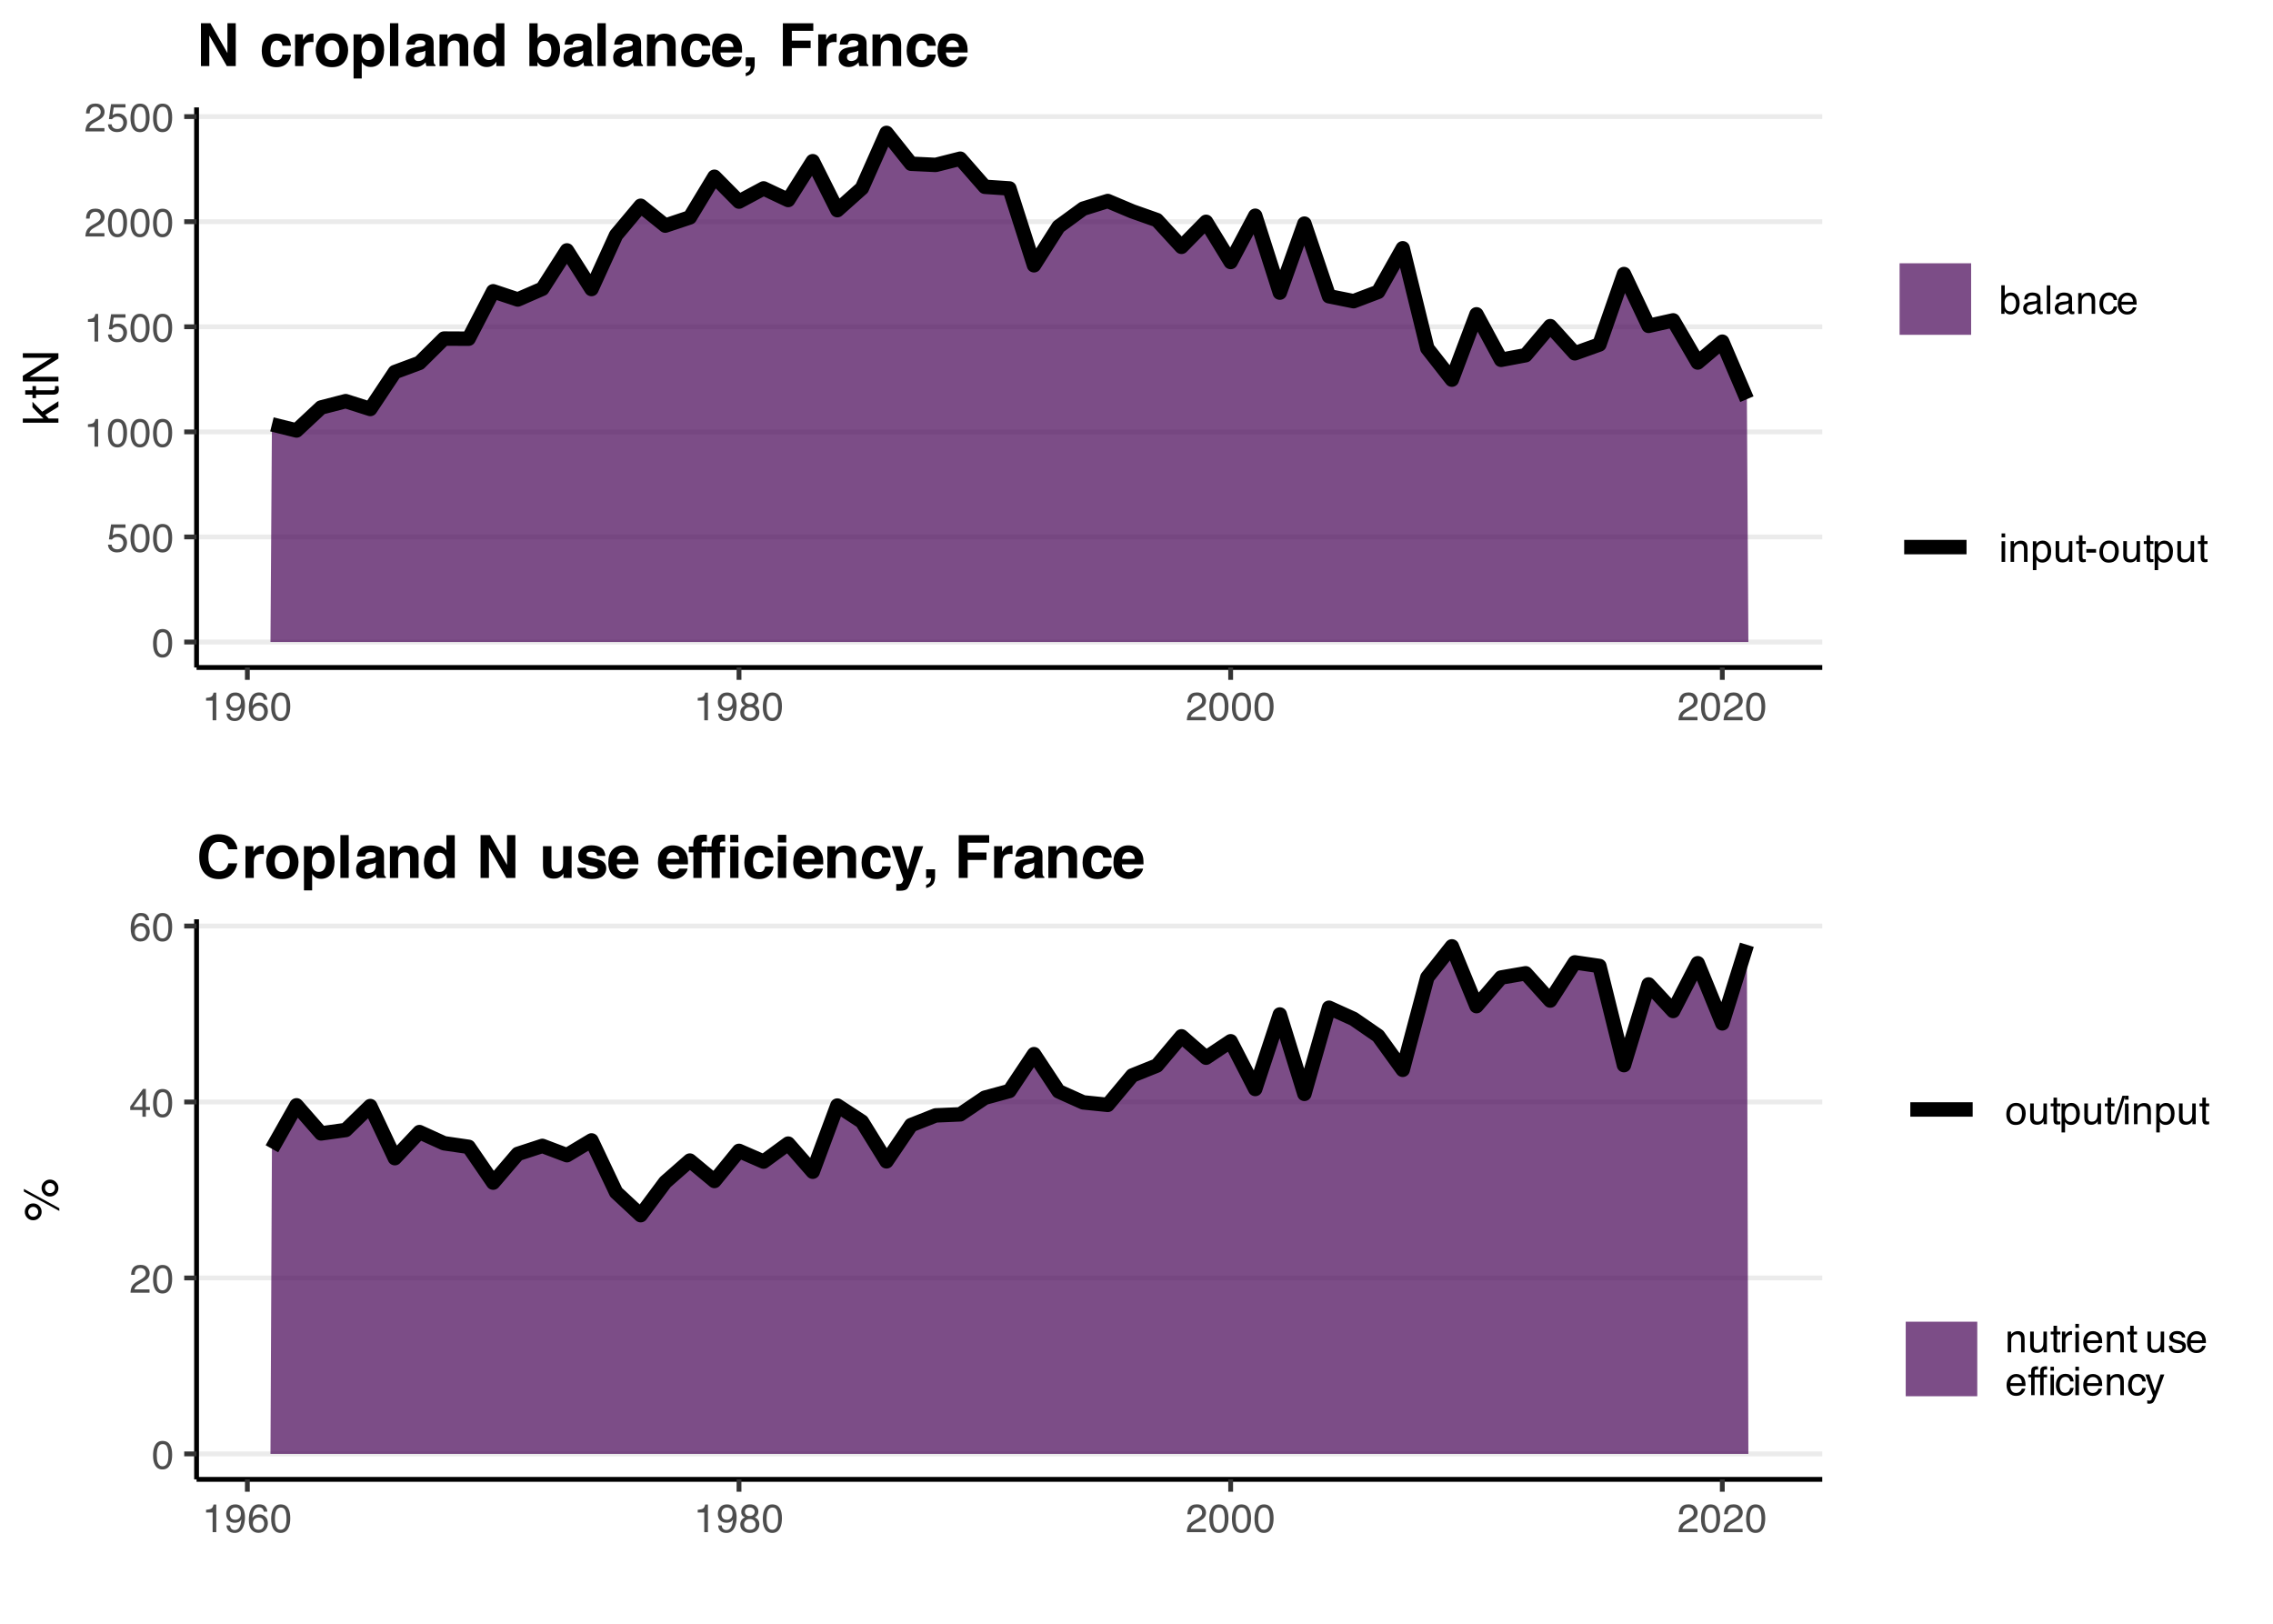 <?xml version="1.0" encoding="UTF-8"?>
<svg xmlns="http://www.w3.org/2000/svg" xmlns:xlink="http://www.w3.org/1999/xlink" width="504" height="360" viewBox="0 0 504 360">
<defs>
<g>
<g id="glyph-0-0">
<path d="M 0.281 0 L 0.281 -6.312 L 5.297 -6.312 L 5.297 0 Z M 4.5 -0.797 L 4.5 -5.516 L 1.078 -5.516 L 1.078 -0.797 Z M 4.5 -0.797 "/>
</g>
<g id="glyph-0-1">
<path d="M 2.375 -6.156 C 3.176 -6.156 3.754 -5.828 4.109 -5.172 C 4.379 -4.66 4.516 -3.961 4.516 -3.078 C 4.516 -2.242 4.391 -1.555 4.141 -1.016 C 3.785 -0.223 3.195 0.172 2.375 0.172 C 1.633 0.172 1.082 -0.148 0.719 -0.797 C 0.426 -1.328 0.281 -2.047 0.281 -2.953 C 0.281 -3.648 0.367 -4.25 0.547 -4.75 C 0.879 -5.688 1.488 -6.156 2.375 -6.156 Z M 2.375 -0.531 C 2.77 -0.531 3.086 -0.707 3.328 -1.062 C 3.566 -1.426 3.688 -2.086 3.688 -3.047 C 3.688 -3.754 3.598 -4.332 3.422 -4.781 C 3.254 -5.227 2.922 -5.453 2.422 -5.453 C 1.973 -5.453 1.641 -5.238 1.422 -4.812 C 1.211 -4.383 1.109 -3.754 1.109 -2.922 C 1.109 -2.297 1.176 -1.789 1.312 -1.406 C 1.52 -0.82 1.875 -0.531 2.375 -0.531 Z M 2.375 -0.531 "/>
</g>
<g id="glyph-0-2">
<path d="M 1.094 -1.562 C 1.133 -1.125 1.336 -0.82 1.703 -0.656 C 1.879 -0.57 2.094 -0.531 2.344 -0.531 C 2.801 -0.531 3.141 -0.676 3.359 -0.969 C 3.578 -1.258 3.688 -1.582 3.688 -1.938 C 3.688 -2.363 3.555 -2.691 3.297 -2.922 C 3.035 -3.16 2.719 -3.281 2.344 -3.281 C 2.082 -3.281 1.852 -3.227 1.656 -3.125 C 1.469 -3.02 1.305 -2.879 1.172 -2.703 L 0.5 -2.734 L 0.969 -6.047 L 4.172 -6.047 L 4.172 -5.297 L 1.562 -5.297 L 1.297 -3.594 C 1.43 -3.695 1.566 -3.773 1.703 -3.828 C 1.93 -3.93 2.195 -3.984 2.5 -3.984 C 3.062 -3.984 3.535 -3.801 3.922 -3.438 C 4.316 -3.07 4.516 -2.609 4.516 -2.047 C 4.516 -1.461 4.332 -0.945 3.969 -0.5 C 3.613 -0.062 3.047 0.156 2.266 0.156 C 1.754 0.156 1.305 0.016 0.922 -0.266 C 0.547 -0.547 0.332 -0.977 0.281 -1.562 Z M 1.094 -1.562 "/>
</g>
<g id="glyph-0-3">
<path d="M 0.844 -4.359 L 0.844 -4.953 C 1.395 -5.004 1.781 -5.094 2 -5.219 C 2.227 -5.344 2.395 -5.645 2.5 -6.125 L 3.109 -6.125 L 3.109 0 L 2.297 0 L 2.297 -4.359 Z M 0.844 -4.359 "/>
</g>
<g id="glyph-0-4">
<path d="M 0.281 0 C 0.301 -0.531 0.406 -0.988 0.594 -1.375 C 0.789 -1.77 1.164 -2.129 1.719 -2.453 L 2.547 -2.922 C 2.91 -3.141 3.164 -3.328 3.312 -3.484 C 3.551 -3.711 3.672 -3.984 3.672 -4.297 C 3.672 -4.648 3.562 -4.93 3.344 -5.141 C 3.133 -5.359 2.848 -5.469 2.484 -5.469 C 1.961 -5.469 1.598 -5.266 1.391 -4.859 C 1.285 -4.648 1.227 -4.352 1.219 -3.969 L 0.422 -3.969 C 0.43 -4.5 0.531 -4.938 0.719 -5.281 C 1.051 -5.875 1.645 -6.172 2.5 -6.172 C 3.195 -6.172 3.707 -5.977 4.031 -5.594 C 4.363 -5.219 4.531 -4.797 4.531 -4.328 C 4.531 -3.836 4.352 -3.414 4 -3.062 C 3.801 -2.863 3.441 -2.617 2.922 -2.328 L 2.344 -2 C 2.062 -1.844 1.836 -1.695 1.672 -1.562 C 1.391 -1.312 1.211 -1.035 1.141 -0.734 L 4.5 -0.734 L 4.5 0 Z M 0.281 0 "/>
</g>
<g id="glyph-0-5">
<path d="M 1.172 -1.484 C 1.191 -1.055 1.352 -0.758 1.656 -0.594 C 1.82 -0.508 2 -0.469 2.188 -0.469 C 2.562 -0.469 2.879 -0.617 3.141 -0.922 C 3.398 -1.234 3.582 -1.863 3.688 -2.812 C 3.52 -2.539 3.305 -2.348 3.047 -2.234 C 2.797 -2.129 2.523 -2.078 2.234 -2.078 C 1.641 -2.078 1.172 -2.258 0.828 -2.625 C 0.484 -2.988 0.312 -3.461 0.312 -4.047 C 0.312 -4.609 0.477 -5.098 0.812 -5.516 C 1.156 -5.941 1.66 -6.156 2.328 -6.156 C 3.223 -6.156 3.844 -5.754 4.188 -4.953 C 4.375 -4.504 4.469 -3.945 4.469 -3.281 C 4.469 -2.531 4.352 -1.863 4.125 -1.281 C 3.75 -0.312 3.113 0.172 2.219 0.172 C 1.625 0.172 1.172 0.016 0.859 -0.297 C 0.547 -0.609 0.391 -1.004 0.391 -1.484 Z M 2.344 -2.75 C 2.645 -2.75 2.922 -2.848 3.172 -3.047 C 3.43 -3.254 3.562 -3.609 3.562 -4.109 C 3.562 -4.566 3.445 -4.906 3.219 -5.125 C 2.988 -5.344 2.695 -5.453 2.344 -5.453 C 1.969 -5.453 1.664 -5.32 1.438 -5.062 C 1.219 -4.812 1.109 -4.477 1.109 -4.062 C 1.109 -3.656 1.207 -3.332 1.406 -3.094 C 1.602 -2.863 1.914 -2.75 2.344 -2.75 Z M 2.344 -2.75 "/>
</g>
<g id="glyph-0-6">
<path d="M 2.578 -6.172 C 3.266 -6.172 3.742 -5.992 4.016 -5.641 C 4.285 -5.285 4.422 -4.922 4.422 -4.547 L 3.656 -4.547 C 3.602 -4.785 3.531 -4.973 3.438 -5.109 C 3.25 -5.367 2.961 -5.5 2.578 -5.5 C 2.148 -5.5 1.805 -5.297 1.547 -4.891 C 1.297 -4.492 1.156 -3.926 1.125 -3.188 C 1.301 -3.445 1.523 -3.641 1.797 -3.766 C 2.047 -3.879 2.32 -3.938 2.625 -3.938 C 3.133 -3.938 3.582 -3.77 3.969 -3.438 C 4.352 -3.113 4.547 -2.625 4.547 -1.969 C 4.547 -1.414 4.363 -0.922 4 -0.484 C 3.633 -0.055 3.117 0.156 2.453 0.156 C 1.867 0.156 1.367 -0.062 0.953 -0.5 C 0.535 -0.938 0.328 -1.672 0.328 -2.703 C 0.328 -3.461 0.422 -4.109 0.609 -4.641 C 0.961 -5.66 1.617 -6.172 2.578 -6.172 Z M 2.516 -0.531 C 2.922 -0.531 3.223 -0.664 3.422 -0.938 C 3.629 -1.207 3.734 -1.531 3.734 -1.906 C 3.734 -2.219 3.641 -2.516 3.453 -2.797 C 3.273 -3.086 2.953 -3.234 2.484 -3.234 C 2.148 -3.234 1.859 -3.125 1.609 -2.906 C 1.359 -2.688 1.234 -2.352 1.234 -1.906 C 1.234 -1.52 1.344 -1.191 1.562 -0.922 C 1.789 -0.66 2.109 -0.531 2.516 -0.531 Z M 2.516 -0.531 "/>
</g>
<g id="glyph-0-7">
<path d="M 2.391 -3.578 C 2.734 -3.578 3 -3.672 3.188 -3.859 C 3.383 -4.047 3.484 -4.273 3.484 -4.547 C 3.484 -4.773 3.391 -4.984 3.203 -5.172 C 3.016 -5.359 2.734 -5.453 2.359 -5.453 C 1.992 -5.453 1.727 -5.359 1.562 -5.172 C 1.395 -4.984 1.312 -4.758 1.312 -4.5 C 1.312 -4.207 1.414 -3.977 1.625 -3.812 C 1.844 -3.656 2.098 -3.578 2.391 -3.578 Z M 2.438 -0.531 C 2.801 -0.531 3.098 -0.625 3.328 -0.812 C 3.566 -1.008 3.688 -1.301 3.688 -1.688 C 3.688 -2.082 3.562 -2.383 3.312 -2.594 C 3.07 -2.801 2.766 -2.906 2.391 -2.906 C 2.016 -2.906 1.707 -2.797 1.469 -2.578 C 1.238 -2.367 1.125 -2.078 1.125 -1.703 C 1.125 -1.391 1.227 -1.113 1.438 -0.875 C 1.656 -0.645 1.988 -0.531 2.438 -0.531 Z M 1.344 -3.281 C 1.125 -3.375 0.957 -3.477 0.844 -3.594 C 0.613 -3.82 0.5 -4.125 0.5 -4.5 C 0.5 -4.957 0.664 -5.348 1 -5.672 C 1.332 -6.004 1.801 -6.172 2.406 -6.172 C 3 -6.172 3.461 -6.016 3.797 -5.703 C 4.129 -5.391 4.297 -5.023 4.297 -4.609 C 4.297 -4.223 4.195 -3.914 4 -3.688 C 3.895 -3.551 3.727 -3.414 3.5 -3.281 C 3.758 -3.164 3.961 -3.031 4.109 -2.875 C 4.379 -2.594 4.516 -2.223 4.516 -1.766 C 4.516 -1.223 4.332 -0.766 3.969 -0.391 C 3.602 -0.016 3.086 0.172 2.422 0.172 C 1.828 0.172 1.32 0.008 0.906 -0.312 C 0.488 -0.633 0.281 -1.109 0.281 -1.734 C 0.281 -2.086 0.367 -2.395 0.547 -2.656 C 0.723 -2.926 0.988 -3.133 1.344 -3.281 Z M 1.344 -3.281 "/>
</g>
<g id="glyph-0-8">
<path d="M 0.5 -6.328 L 1.266 -6.328 L 1.266 -4.047 C 1.43 -4.266 1.629 -4.43 1.859 -4.547 C 2.098 -4.66 2.352 -4.719 2.625 -4.719 C 3.195 -4.719 3.66 -4.52 4.016 -4.125 C 4.379 -3.738 4.562 -3.16 4.562 -2.391 C 4.562 -1.66 4.383 -1.055 4.031 -0.578 C 3.676 -0.098 3.188 0.141 2.562 0.141 C 2.219 0.141 1.922 0.055 1.672 -0.109 C 1.535 -0.203 1.383 -0.363 1.219 -0.594 L 1.219 0 L 0.5 0 Z M 2.516 -0.531 C 2.93 -0.531 3.242 -0.695 3.453 -1.031 C 3.66 -1.363 3.766 -1.801 3.766 -2.344 C 3.766 -2.832 3.66 -3.234 3.453 -3.547 C 3.242 -3.867 2.938 -4.031 2.531 -4.031 C 2.188 -4.031 1.879 -3.898 1.609 -3.641 C 1.348 -3.379 1.219 -2.945 1.219 -2.344 C 1.219 -1.914 1.27 -1.566 1.375 -1.297 C 1.582 -0.785 1.961 -0.531 2.516 -0.531 Z M 2.516 -0.531 "/>
</g>
<g id="glyph-0-9">
<path d="M 1.156 -1.219 C 1.156 -1 1.238 -0.82 1.406 -0.688 C 1.57 -0.562 1.766 -0.5 1.984 -0.5 C 2.254 -0.5 2.52 -0.562 2.781 -0.688 C 3.207 -0.895 3.422 -1.238 3.422 -1.719 L 3.422 -2.344 C 3.328 -2.281 3.203 -2.227 3.047 -2.188 C 2.898 -2.145 2.754 -2.117 2.609 -2.109 L 2.141 -2.047 C 1.867 -2.004 1.66 -1.945 1.516 -1.875 C 1.273 -1.738 1.156 -1.52 1.156 -1.219 Z M 3.031 -2.781 C 3.207 -2.812 3.328 -2.891 3.391 -3.016 C 3.422 -3.078 3.438 -3.176 3.438 -3.312 C 3.438 -3.57 3.344 -3.758 3.156 -3.875 C 2.969 -4 2.703 -4.062 2.359 -4.062 C 1.953 -4.062 1.664 -3.953 1.5 -3.734 C 1.406 -3.609 1.344 -3.43 1.312 -3.203 L 0.594 -3.203 C 0.602 -3.766 0.785 -4.156 1.141 -4.375 C 1.492 -4.602 1.906 -4.719 2.375 -4.719 C 2.914 -4.719 3.352 -4.613 3.688 -4.406 C 4.02 -4.195 4.188 -3.875 4.188 -3.438 L 4.188 -0.797 C 4.188 -0.711 4.203 -0.645 4.234 -0.594 C 4.273 -0.551 4.348 -0.531 4.453 -0.531 C 4.484 -0.531 4.52 -0.531 4.562 -0.531 C 4.602 -0.531 4.648 -0.535 4.703 -0.547 L 4.703 0.016 C 4.578 0.055 4.484 0.078 4.422 0.078 C 4.359 0.086 4.273 0.094 4.172 0.094 C 3.898 0.094 3.707 0 3.594 -0.188 C 3.531 -0.281 3.484 -0.422 3.453 -0.609 C 3.297 -0.398 3.07 -0.219 2.781 -0.062 C 2.488 0.082 2.16 0.156 1.797 0.156 C 1.367 0.156 1.02 0.023 0.75 -0.234 C 0.488 -0.492 0.359 -0.816 0.359 -1.203 C 0.359 -1.629 0.488 -1.957 0.75 -2.188 C 1.02 -2.426 1.367 -2.578 1.797 -2.641 Z M 2.391 -4.719 Z M 2.391 -4.719 "/>
</g>
<g id="glyph-0-10">
<path d="M 0.594 -6.312 L 1.359 -6.312 L 1.359 0 L 0.594 0 Z M 0.594 -6.312 "/>
</g>
<g id="glyph-0-11">
<path d="M 0.562 -4.594 L 1.297 -4.594 L 1.297 -3.953 C 1.516 -4.211 1.742 -4.398 1.984 -4.516 C 2.234 -4.641 2.508 -4.703 2.812 -4.703 C 3.457 -4.703 3.895 -4.473 4.125 -4.016 C 4.25 -3.766 4.312 -3.41 4.312 -2.953 L 4.312 0 L 3.531 0 L 3.531 -2.906 C 3.531 -3.176 3.488 -3.398 3.406 -3.578 C 3.27 -3.859 3.02 -4 2.656 -4 C 2.477 -4 2.328 -3.984 2.203 -3.953 C 1.992 -3.891 1.812 -3.766 1.656 -3.578 C 1.52 -3.422 1.43 -3.258 1.391 -3.094 C 1.359 -2.938 1.344 -2.707 1.344 -2.406 L 1.344 0 L 0.562 0 Z M 2.391 -4.719 Z M 2.391 -4.719 "/>
</g>
<g id="glyph-0-12">
<path d="M 2.344 -4.734 C 2.863 -4.734 3.285 -4.609 3.609 -4.359 C 3.93 -4.109 4.125 -3.672 4.188 -3.047 L 3.438 -3.047 C 3.395 -3.336 3.289 -3.578 3.125 -3.766 C 2.957 -3.953 2.695 -4.047 2.344 -4.047 C 1.852 -4.047 1.5 -3.801 1.281 -3.312 C 1.145 -3.008 1.078 -2.629 1.078 -2.172 C 1.078 -1.703 1.172 -1.312 1.359 -1 C 1.555 -0.688 1.867 -0.531 2.297 -0.531 C 2.609 -0.531 2.859 -0.625 3.047 -0.812 C 3.234 -1.008 3.363 -1.281 3.438 -1.625 L 4.188 -1.625 C 4.102 -1.02 3.891 -0.57 3.547 -0.281 C 3.203 0 2.766 0.141 2.234 0.141 C 1.629 0.141 1.145 -0.078 0.781 -0.516 C 0.426 -0.961 0.25 -1.516 0.25 -2.172 C 0.25 -2.984 0.445 -3.613 0.844 -4.062 C 1.238 -4.508 1.738 -4.734 2.344 -4.734 Z M 2.219 -4.719 Z M 2.219 -4.719 "/>
</g>
<g id="glyph-0-13">
<path d="M 2.484 -4.703 C 2.805 -4.703 3.117 -4.625 3.422 -4.469 C 3.734 -4.32 3.969 -4.125 4.125 -3.875 C 4.281 -3.645 4.383 -3.375 4.438 -3.062 C 4.488 -2.852 4.516 -2.516 4.516 -2.047 L 1.141 -2.047 C 1.148 -1.586 1.258 -1.211 1.469 -0.922 C 1.676 -0.641 1.992 -0.5 2.422 -0.5 C 2.828 -0.5 3.148 -0.633 3.391 -0.906 C 3.523 -1.062 3.625 -1.238 3.688 -1.438 L 4.453 -1.438 C 4.43 -1.27 4.363 -1.082 4.25 -0.875 C 4.133 -0.664 4.004 -0.5 3.859 -0.375 C 3.629 -0.145 3.344 0.008 3 0.094 C 2.812 0.133 2.598 0.156 2.359 0.156 C 1.785 0.156 1.301 -0.051 0.906 -0.469 C 0.508 -0.883 0.312 -1.469 0.312 -2.219 C 0.312 -2.945 0.508 -3.539 0.906 -4 C 1.312 -4.469 1.836 -4.703 2.484 -4.703 Z M 3.719 -2.672 C 3.688 -3.004 3.613 -3.27 3.5 -3.469 C 3.281 -3.844 2.926 -4.031 2.438 -4.031 C 2.082 -4.031 1.785 -3.898 1.547 -3.641 C 1.305 -3.391 1.176 -3.066 1.156 -2.672 Z M 2.406 -4.719 Z M 2.406 -4.719 "/>
</g>
<g id="glyph-0-14">
<path d="M 0.562 -4.578 L 1.359 -4.578 L 1.359 0 L 0.562 0 Z M 0.562 -6.312 L 1.359 -6.312 L 1.359 -5.438 L 0.562 -5.438 Z M 0.562 -6.312 "/>
</g>
<g id="glyph-0-15">
<path d="M 2.516 -0.516 C 2.867 -0.516 3.164 -0.664 3.406 -0.969 C 3.645 -1.27 3.766 -1.723 3.766 -2.328 C 3.766 -2.691 3.711 -3.004 3.609 -3.266 C 3.41 -3.773 3.047 -4.031 2.516 -4.031 C 1.973 -4.031 1.602 -3.766 1.406 -3.234 C 1.301 -2.941 1.25 -2.578 1.25 -2.141 C 1.25 -1.785 1.301 -1.484 1.406 -1.234 C 1.602 -0.754 1.973 -0.516 2.516 -0.516 Z M 0.5 -4.578 L 1.266 -4.578 L 1.266 -3.969 C 1.41 -4.176 1.578 -4.336 1.766 -4.453 C 2.023 -4.629 2.332 -4.719 2.688 -4.719 C 3.207 -4.719 3.648 -4.516 4.016 -4.109 C 4.379 -3.711 4.562 -3.145 4.562 -2.406 C 4.562 -1.395 4.297 -0.676 3.766 -0.25 C 3.43 0.02 3.047 0.156 2.609 0.156 C 2.266 0.156 1.973 0.078 1.734 -0.078 C 1.598 -0.16 1.445 -0.305 1.281 -0.516 L 1.281 1.828 L 0.5 1.828 Z M 0.5 -4.578 "/>
</g>
<g id="glyph-0-16">
<path d="M 1.344 -4.594 L 1.344 -1.547 C 1.344 -1.305 1.379 -1.113 1.453 -0.969 C 1.586 -0.695 1.844 -0.562 2.219 -0.562 C 2.758 -0.562 3.125 -0.801 3.312 -1.281 C 3.426 -1.539 3.484 -1.895 3.484 -2.344 L 3.484 -4.594 L 4.25 -4.594 L 4.25 0 L 3.516 0 L 3.531 -0.672 C 3.426 -0.504 3.301 -0.359 3.156 -0.234 C 2.863 0.004 2.504 0.125 2.078 0.125 C 1.422 0.125 0.977 -0.094 0.75 -0.531 C 0.613 -0.77 0.547 -1.082 0.547 -1.469 L 0.547 -4.594 Z M 2.406 -4.719 Z M 2.406 -4.719 "/>
</g>
<g id="glyph-0-17">
<path d="M 0.719 -5.891 L 1.5 -5.891 L 1.5 -4.594 L 2.234 -4.594 L 2.234 -3.969 L 1.5 -3.969 L 1.5 -0.969 C 1.5 -0.801 1.555 -0.691 1.672 -0.641 C 1.723 -0.609 1.82 -0.594 1.969 -0.594 C 2 -0.594 2.035 -0.594 2.078 -0.594 C 2.129 -0.594 2.18 -0.598 2.234 -0.609 L 2.234 0 C 2.148 0.02 2.055 0.035 1.953 0.047 C 1.859 0.066 1.758 0.078 1.656 0.078 C 1.289 0.078 1.039 -0.016 0.906 -0.203 C 0.781 -0.391 0.719 -0.629 0.719 -0.922 L 0.719 -3.969 L 0.094 -3.969 L 0.094 -4.594 L 0.719 -4.594 Z M 0.719 -5.891 "/>
</g>
<g id="glyph-0-18">
<path d="M 0.359 -2.844 L 2.516 -2.844 L 2.516 -2.047 L 0.359 -2.047 Z M 0.359 -2.844 "/>
</g>
<g id="glyph-0-19">
<path d="M 2.391 -0.5 C 2.898 -0.5 3.25 -0.691 3.438 -1.078 C 3.633 -1.461 3.734 -1.895 3.734 -2.375 C 3.734 -2.801 3.664 -3.148 3.531 -3.422 C 3.312 -3.848 2.938 -4.062 2.406 -4.062 C 1.926 -4.062 1.578 -3.879 1.359 -3.516 C 1.148 -3.16 1.047 -2.727 1.047 -2.219 C 1.047 -1.727 1.148 -1.316 1.359 -0.984 C 1.578 -0.66 1.922 -0.5 2.391 -0.5 Z M 2.422 -4.734 C 3.016 -4.734 3.516 -4.535 3.922 -4.141 C 4.336 -3.742 4.547 -3.16 4.547 -2.391 C 4.547 -1.648 4.363 -1.035 4 -0.547 C 3.633 -0.066 3.07 0.172 2.312 0.172 C 1.688 0.172 1.188 -0.039 0.812 -0.469 C 0.438 -0.895 0.25 -1.473 0.25 -2.203 C 0.25 -2.973 0.445 -3.586 0.844 -4.047 C 1.238 -4.504 1.766 -4.734 2.422 -4.734 Z M 2.391 -4.719 Z M 2.391 -4.719 "/>
</g>
<g id="glyph-0-20">
<path d="M 2.906 -2.172 L 2.906 -4.969 L 0.938 -2.172 Z M 2.922 0 L 2.922 -1.5 L 0.219 -1.5 L 0.219 -2.266 L 3.047 -6.172 L 3.688 -6.172 L 3.688 -2.172 L 4.594 -2.172 L 4.594 -1.5 L 3.688 -1.5 L 3.688 0 Z M 2.922 0 "/>
</g>
<g id="glyph-0-21">
<path d="M 2 -6.312 L 2.656 -6.312 L 0.656 0 L 0 0 Z M 2 -6.312 "/>
</g>
<g id="glyph-0-22">
<path d="M 0.594 -4.594 L 1.328 -4.594 L 1.328 -3.812 C 1.379 -3.957 1.523 -4.141 1.766 -4.359 C 2.004 -4.586 2.273 -4.703 2.578 -4.703 C 2.586 -4.703 2.609 -4.695 2.641 -4.688 C 2.68 -4.688 2.742 -4.688 2.828 -4.688 L 2.828 -3.859 C 2.773 -3.867 2.727 -3.875 2.688 -3.875 C 2.656 -3.883 2.617 -3.891 2.578 -3.891 C 2.18 -3.891 1.879 -3.766 1.672 -3.516 C 1.461 -3.266 1.359 -2.973 1.359 -2.641 L 1.359 0 L 0.594 0 Z M 0.594 -4.594 "/>
</g>
<g id="glyph-0-23">
</g>
<g id="glyph-0-24">
<path d="M 1.031 -1.438 C 1.051 -1.188 1.113 -0.988 1.219 -0.844 C 1.414 -0.602 1.754 -0.484 2.234 -0.484 C 2.516 -0.484 2.766 -0.539 2.984 -0.656 C 3.203 -0.781 3.312 -0.973 3.312 -1.234 C 3.312 -1.43 3.223 -1.582 3.047 -1.688 C 2.941 -1.75 2.723 -1.82 2.391 -1.906 L 1.781 -2.062 C 1.383 -2.164 1.094 -2.273 0.906 -2.391 C 0.57 -2.598 0.406 -2.891 0.406 -3.266 C 0.406 -3.691 0.562 -4.039 0.875 -4.312 C 1.195 -4.582 1.617 -4.719 2.141 -4.719 C 2.836 -4.719 3.336 -4.516 3.641 -4.109 C 3.836 -3.848 3.93 -3.57 3.922 -3.281 L 3.203 -3.281 C 3.18 -3.457 3.117 -3.613 3.016 -3.75 C 2.836 -3.957 2.531 -4.062 2.094 -4.062 C 1.801 -4.062 1.578 -4.004 1.422 -3.891 C 1.273 -3.773 1.203 -3.629 1.203 -3.453 C 1.203 -3.254 1.301 -3.094 1.5 -2.969 C 1.613 -2.895 1.781 -2.832 2 -2.781 L 2.516 -2.656 C 3.066 -2.52 3.438 -2.391 3.625 -2.266 C 3.926 -2.066 4.078 -1.754 4.078 -1.328 C 4.078 -0.922 3.922 -0.566 3.609 -0.266 C 3.305 0.023 2.832 0.172 2.188 0.172 C 1.508 0.172 1.023 0.02 0.734 -0.281 C 0.453 -0.594 0.301 -0.977 0.281 -1.438 Z M 2.172 -4.719 Z M 2.172 -4.719 "/>
</g>
<g id="glyph-0-25">
<path d="M 0.766 -5.297 C 0.773 -5.617 0.828 -5.852 0.922 -6 C 1.109 -6.27 1.457 -6.406 1.969 -6.406 C 2.02 -6.406 2.07 -6.398 2.125 -6.391 C 2.176 -6.391 2.234 -6.391 2.297 -6.391 L 2.297 -5.672 C 2.211 -5.68 2.156 -5.688 2.125 -5.688 C 2.094 -5.688 2.055 -5.688 2.016 -5.688 C 1.785 -5.688 1.645 -5.625 1.594 -5.5 C 1.551 -5.383 1.531 -5.078 1.531 -4.578 L 2.297 -4.578 L 2.297 -3.969 L 1.531 -3.969 L 1.531 0 L 0.766 0 L 0.766 -3.969 L 0.125 -3.969 L 0.125 -4.578 L 0.766 -4.578 Z M 0.766 -5.297 "/>
</g>
<g id="glyph-0-26">
<path d="M 0.766 -5.297 C 0.773 -5.617 0.828 -5.852 0.922 -6 C 1.109 -6.27 1.457 -6.406 1.969 -6.406 C 2.02 -6.406 2.07 -6.398 2.125 -6.391 C 2.176 -6.391 2.234 -6.391 2.297 -6.391 L 2.297 -5.672 C 2.211 -5.68 2.156 -5.688 2.125 -5.688 C 2.094 -5.688 2.055 -5.688 2.016 -5.688 C 1.785 -5.688 1.645 -5.625 1.594 -5.5 C 1.551 -5.383 1.531 -5.078 1.531 -4.578 L 2.297 -4.578 L 2.297 -3.969 L 1.531 -3.969 L 1.531 0 L 0.766 0 L 0.766 -3.969 L 0.125 -3.969 L 0.125 -4.578 L 0.766 -4.578 Z M 3.047 -5.438 L 3.047 -6.312 L 3.812 -6.312 L 3.812 -5.438 Z M 3.047 -4.578 L 3.812 -4.578 L 3.812 0 L 3.047 0 Z M 3.047 -4.578 "/>
</g>
<g id="glyph-0-27">
<path d="M 3.438 -4.594 L 4.297 -4.594 C 4.18 -4.301 3.938 -3.629 3.562 -2.578 C 3.289 -1.785 3.055 -1.145 2.859 -0.656 C 2.41 0.52 2.094 1.238 1.906 1.5 C 1.727 1.758 1.414 1.891 0.969 1.891 C 0.863 1.891 0.781 1.883 0.719 1.875 C 0.664 1.863 0.594 1.848 0.5 1.828 L 0.5 1.125 C 0.633 1.156 0.734 1.176 0.797 1.188 C 0.859 1.195 0.91 1.203 0.953 1.203 C 1.098 1.203 1.203 1.176 1.266 1.125 C 1.336 1.082 1.395 1.023 1.438 0.953 C 1.457 0.93 1.508 0.812 1.594 0.594 C 1.688 0.383 1.754 0.234 1.797 0.141 L 0.094 -4.594 L 0.969 -4.594 L 2.203 -0.859 Z M 2.188 -4.719 Z M 2.188 -4.719 "/>
</g>
<g id="glyph-1-0">
<path d="M 0 -0.359 L -7.891 -0.359 L -7.891 -6.625 L 0 -6.625 Z M -0.984 -5.625 L -6.906 -5.625 L -6.906 -1.344 L -0.984 -1.344 Z M -0.984 -5.625 "/>
</g>
<g id="glyph-1-1">
<path d="M -7.891 -0.688 L -7.891 -1.609 L -3.312 -1.609 L -5.75 -4.094 L -5.75 -5.328 L -3.594 -3.125 L 0 -5.453 L 0 -4.219 L -2.906 -2.422 L -2.156 -1.609 L 0 -1.609 L 0 -0.688 Z M -7.891 -0.688 "/>
</g>
<g id="glyph-1-2">
<path d="M -7.359 -0.906 L -7.359 -1.875 L -5.75 -1.875 L -5.75 -2.797 L -4.969 -2.797 L -4.969 -1.875 L -1.203 -1.875 C -1.004 -1.875 -0.875 -1.941 -0.812 -2.078 C -0.77 -2.16 -0.75 -2.285 -0.75 -2.453 C -0.75 -2.504 -0.75 -2.555 -0.75 -2.609 C -0.75 -2.66 -0.754 -2.723 -0.766 -2.797 L 0 -2.797 C 0.031 -2.68 0.051 -2.562 0.062 -2.438 C 0.082 -2.32 0.094 -2.195 0.094 -2.062 C 0.094 -1.613 -0.02 -1.305 -0.25 -1.141 C -0.488 -0.984 -0.789 -0.906 -1.156 -0.906 L -4.969 -0.906 L -4.969 -0.125 L -5.75 -0.125 L -5.75 -0.906 Z M -7.359 -0.906 "/>
</g>
<g id="glyph-1-3">
<path d="M -7.891 -0.844 L -7.891 -2.094 L -1.5 -6.078 L -7.891 -6.078 L -7.891 -7.094 L 0 -7.094 L 0 -5.906 L -6.391 -1.859 L 0 -1.859 L 0 -0.844 Z M -7.891 -3.906 Z M -7.891 -3.906 "/>
</g>
<g id="glyph-1-4">
<path d="M -3.734 -7.5 C -3.734 -8.008 -3.551 -8.445 -3.188 -8.812 C -2.82 -9.188 -2.383 -9.375 -1.875 -9.375 C -1.352 -9.375 -0.91 -9.188 -0.547 -8.812 C -0.18 -8.445 0 -8.008 0 -7.5 C 0 -6.977 -0.18 -6.535 -0.547 -6.172 C -0.91 -5.805 -1.352 -5.625 -1.875 -5.625 C -2.383 -5.625 -2.82 -5.805 -3.188 -6.172 C -3.551 -6.535 -3.734 -6.977 -3.734 -7.5 Z M -7.656 -6.719 L -7.656 -7.312 L 0.203 -3.016 L 0.203 -2.422 Z M -4.484 -2.219 C -4.484 -2.531 -4.586 -2.789 -4.797 -3 C -5.016 -3.219 -5.281 -3.328 -5.594 -3.328 C -5.895 -3.328 -6.148 -3.219 -6.359 -3 C -6.578 -2.789 -6.688 -2.531 -6.688 -2.219 C -6.688 -1.914 -6.578 -1.656 -6.359 -1.438 C -6.148 -1.227 -5.895 -1.125 -5.594 -1.125 C -5.281 -1.125 -5.016 -1.227 -4.797 -1.438 C -4.586 -1.656 -4.484 -1.914 -4.484 -2.219 Z M -7.453 -2.219 C -7.453 -2.738 -7.27 -3.18 -6.906 -3.547 C -6.539 -3.91 -6.102 -4.094 -5.594 -4.094 C -5.07 -4.094 -4.629 -3.91 -4.266 -3.547 C -3.898 -3.18 -3.719 -2.738 -3.719 -2.219 C -3.719 -1.707 -3.898 -1.27 -4.266 -0.906 C -4.629 -0.539 -5.07 -0.359 -5.594 -0.359 C -6.102 -0.359 -6.539 -0.539 -6.906 -0.906 C -7.27 -1.27 -7.453 -1.707 -7.453 -2.219 Z M -0.766 -7.5 C -0.766 -7.801 -0.867 -8.062 -1.078 -8.281 C -1.297 -8.5 -1.562 -8.609 -1.875 -8.609 C -2.176 -8.609 -2.43 -8.5 -2.641 -8.281 C -2.859 -8.062 -2.969 -7.801 -2.969 -7.5 C -2.969 -7.188 -2.859 -6.922 -2.641 -6.703 C -2.43 -6.492 -2.176 -6.391 -1.875 -6.391 C -1.562 -6.391 -1.297 -6.492 -1.078 -6.703 C -0.867 -6.922 -0.766 -7.188 -0.766 -7.5 Z M -0.766 -7.5 "/>
</g>
<g id="glyph-2-0">
<path d="M 1 -9.5 L 8.641 -9.5 L 8.641 0 L 1 0 Z M 7.453 -1.188 L 7.453 -8.312 L 2.172 -8.312 L 2.172 -1.188 Z M 7.453 -1.188 "/>
</g>
<g id="glyph-2-1">
<path d="M 8.688 0 L 6.703 0 L 2.828 -6.75 L 2.828 0 L 0.969 0 L 0.969 -9.5 L 3.062 -9.5 L 6.844 -2.875 L 6.844 -9.5 L 8.688 -9.5 Z M 8.688 0 "/>
</g>
<g id="glyph-2-2">
</g>
<g id="glyph-2-3">
<path d="M 6.938 -4.5 L 5.047 -4.5 C 5.016 -4.77 4.93 -5.008 4.797 -5.219 C 4.586 -5.5 4.266 -5.641 3.828 -5.641 C 3.211 -5.641 2.789 -5.332 2.562 -4.719 C 2.438 -4.395 2.375 -3.961 2.375 -3.422 C 2.375 -2.898 2.438 -2.484 2.562 -2.172 C 2.781 -1.586 3.191 -1.297 3.797 -1.297 C 4.223 -1.297 4.523 -1.41 4.703 -1.641 C 4.891 -1.867 5.004 -2.172 5.047 -2.547 L 6.922 -2.547 C 6.879 -1.984 6.676 -1.453 6.312 -0.953 C 5.738 -0.148 4.883 0.25 3.75 0.25 C 2.625 0.25 1.789 -0.082 1.25 -0.75 C 0.719 -1.426 0.453 -2.301 0.453 -3.375 C 0.453 -4.582 0.742 -5.52 1.328 -6.188 C 1.922 -6.852 2.738 -7.188 3.781 -7.188 C 4.656 -7.188 5.375 -6.988 5.938 -6.594 C 6.5 -6.207 6.832 -5.508 6.938 -4.5 Z M 6.938 -4.5 "/>
</g>
<g id="glyph-2-4">
<path d="M 4.391 -5.328 C 3.648 -5.328 3.156 -5.086 2.906 -4.609 C 2.758 -4.336 2.688 -3.922 2.688 -3.359 L 2.688 0 L 0.844 0 L 0.844 -7.031 L 2.594 -7.031 L 2.594 -5.797 C 2.875 -6.266 3.117 -6.586 3.328 -6.766 C 3.672 -7.047 4.117 -7.188 4.672 -7.188 C 4.703 -7.188 4.727 -7.188 4.75 -7.188 C 4.781 -7.188 4.836 -7.188 4.922 -7.188 L 4.922 -5.297 C 4.805 -5.305 4.703 -5.312 4.609 -5.312 C 4.516 -5.32 4.441 -5.328 4.391 -5.328 Z M 4.391 -5.328 "/>
</g>
<g id="glyph-2-5">
<path d="M 6.719 -6.141 C 7.312 -5.391 7.609 -4.508 7.609 -3.5 C 7.609 -2.469 7.312 -1.582 6.719 -0.844 C 6.125 -0.113 5.223 0.25 4.016 0.25 C 2.805 0.25 1.906 -0.113 1.312 -0.844 C 0.719 -1.582 0.422 -2.469 0.422 -3.5 C 0.422 -4.508 0.719 -5.383 1.312 -6.125 C 1.906 -6.875 2.805 -7.25 4.016 -7.25 C 5.223 -7.25 6.125 -6.879 6.719 -6.141 Z M 4.016 -5.703 C 3.473 -5.703 3.055 -5.508 2.766 -5.125 C 2.473 -4.75 2.328 -4.207 2.328 -3.5 C 2.328 -2.789 2.473 -2.242 2.766 -1.859 C 3.055 -1.484 3.473 -1.297 4.016 -1.297 C 4.547 -1.297 4.953 -1.484 5.234 -1.859 C 5.523 -2.242 5.672 -2.789 5.672 -3.5 C 5.672 -4.207 5.523 -4.75 5.234 -5.125 C 4.953 -5.508 4.547 -5.703 4.016 -5.703 Z M 4.016 -5.703 "/>
</g>
<g id="glyph-2-6">
<path d="M 6.75 -6.266 C 7.312 -5.66 7.594 -4.773 7.594 -3.609 C 7.594 -2.367 7.312 -1.422 6.75 -0.766 C 6.195 -0.117 5.484 0.203 4.609 0.203 C 4.047 0.203 3.582 0.062 3.219 -0.219 C 3.008 -0.375 2.812 -0.598 2.625 -0.891 L 2.625 2.766 L 0.812 2.766 L 0.812 -7.031 L 2.562 -7.031 L 2.562 -5.984 C 2.758 -6.297 2.973 -6.539 3.203 -6.719 C 3.609 -7.031 4.094 -7.188 4.656 -7.188 C 5.477 -7.188 6.176 -6.879 6.75 -6.266 Z M 5.703 -3.516 C 5.703 -4.055 5.578 -4.535 5.328 -4.953 C 5.078 -5.367 4.676 -5.578 4.125 -5.578 C 3.457 -5.578 3 -5.258 2.75 -4.625 C 2.625 -4.289 2.562 -3.867 2.562 -3.359 C 2.562 -2.535 2.773 -1.957 3.203 -1.625 C 3.461 -1.438 3.77 -1.344 4.125 -1.344 C 4.633 -1.344 5.023 -1.539 5.297 -1.938 C 5.566 -2.332 5.703 -2.859 5.703 -3.516 Z M 5.703 -3.516 "/>
</g>
<g id="glyph-2-7">
<path d="M 0.891 -9.5 L 2.734 -9.5 L 2.734 0 L 0.891 0 Z M 0.891 -9.5 "/>
</g>
<g id="glyph-2-8">
<path d="M 1.125 -6.266 C 1.602 -6.879 2.438 -7.188 3.625 -7.188 C 4.395 -7.188 5.078 -7.035 5.672 -6.734 C 6.266 -6.43 6.562 -5.859 6.562 -5.016 L 6.562 -1.781 C 6.562 -1.562 6.566 -1.289 6.578 -0.969 C 6.598 -0.727 6.633 -0.566 6.688 -0.484 C 6.75 -0.398 6.844 -0.328 6.969 -0.266 L 6.969 0 L 4.969 0 C 4.906 -0.145 4.863 -0.281 4.844 -0.406 C 4.82 -0.531 4.805 -0.672 4.797 -0.828 C 4.547 -0.547 4.254 -0.312 3.922 -0.125 C 3.523 0.102 3.078 0.219 2.578 0.219 C 1.941 0.219 1.414 0.035 1 -0.328 C 0.582 -0.691 0.375 -1.207 0.375 -1.875 C 0.375 -2.738 0.707 -3.363 1.375 -3.75 C 1.738 -3.957 2.273 -4.109 2.984 -4.203 L 3.609 -4.281 C 3.953 -4.32 4.195 -4.375 4.344 -4.438 C 4.602 -4.551 4.734 -4.723 4.734 -4.953 C 4.734 -5.242 4.633 -5.441 4.438 -5.547 C 4.238 -5.66 3.945 -5.719 3.562 -5.719 C 3.125 -5.719 2.816 -5.609 2.641 -5.391 C 2.504 -5.234 2.414 -5.02 2.375 -4.75 L 0.609 -4.75 C 0.641 -5.363 0.812 -5.867 1.125 -6.266 Z M 2.484 -1.328 C 2.66 -1.18 2.875 -1.109 3.125 -1.109 C 3.52 -1.109 3.883 -1.223 4.219 -1.453 C 4.551 -1.691 4.723 -2.117 4.734 -2.734 L 4.734 -3.422 C 4.617 -3.348 4.5 -3.285 4.375 -3.234 C 4.258 -3.191 4.098 -3.148 3.891 -3.109 L 3.484 -3.031 C 3.098 -2.969 2.82 -2.883 2.656 -2.781 C 2.363 -2.613 2.219 -2.352 2.219 -2 C 2.219 -1.688 2.305 -1.461 2.484 -1.328 Z M 2.484 -1.328 "/>
</g>
<g id="glyph-2-9">
<path d="M 4.172 -5.672 C 3.547 -5.672 3.113 -5.406 2.875 -4.875 C 2.758 -4.594 2.703 -4.234 2.703 -3.797 L 2.703 0 L 0.875 0 L 0.875 -7.016 L 2.641 -7.016 L 2.641 -5.984 C 2.879 -6.348 3.102 -6.609 3.312 -6.766 C 3.688 -7.047 4.164 -7.188 4.75 -7.188 C 5.477 -7.188 6.07 -6.992 6.531 -6.609 C 7 -6.234 7.234 -5.609 7.234 -4.734 L 7.234 0 L 5.344 0 L 5.344 -4.281 C 5.344 -4.645 5.297 -4.926 5.203 -5.125 C 5.016 -5.488 4.672 -5.672 4.172 -5.672 Z M 4.172 -5.672 "/>
</g>
<g id="glyph-2-10">
<path d="M 7.25 -9.484 L 7.25 0 L 5.469 0 L 5.469 -0.969 C 5.207 -0.551 4.906 -0.25 4.562 -0.062 C 4.227 0.125 3.812 0.219 3.312 0.219 C 2.5 0.219 1.812 -0.109 1.25 -0.766 C 0.688 -1.43 0.406 -2.285 0.406 -3.328 C 0.406 -4.523 0.68 -5.469 1.234 -6.156 C 1.785 -6.844 2.523 -7.188 3.453 -7.188 C 3.879 -7.188 4.254 -7.094 4.578 -6.906 C 4.91 -6.727 5.18 -6.473 5.391 -6.141 L 5.391 -9.484 Z M 2.297 -3.469 C 2.297 -2.82 2.426 -2.305 2.688 -1.922 C 2.938 -1.523 3.32 -1.328 3.844 -1.328 C 4.363 -1.328 4.758 -1.52 5.031 -1.906 C 5.301 -2.289 5.438 -2.789 5.438 -3.406 C 5.438 -4.27 5.223 -4.883 4.797 -5.25 C 4.523 -5.477 4.211 -5.594 3.859 -5.594 C 3.328 -5.594 2.93 -5.391 2.672 -4.984 C 2.422 -4.578 2.297 -4.07 2.297 -3.469 Z M 2.297 -3.469 "/>
</g>
<g id="glyph-2-11">
<path d="M 4.672 0.188 C 4.086 0.188 3.625 0.07 3.281 -0.156 C 3.062 -0.301 2.832 -0.547 2.594 -0.891 L 2.594 0 L 0.797 0 L 0.797 -9.484 L 2.625 -9.484 L 2.625 -6.109 C 2.852 -6.441 3.109 -6.691 3.391 -6.859 C 3.723 -7.078 4.145 -7.188 4.656 -7.188 C 5.582 -7.188 6.305 -6.852 6.828 -6.188 C 7.348 -5.52 7.609 -4.66 7.609 -3.609 C 7.609 -2.516 7.348 -1.609 6.828 -0.891 C 6.316 -0.172 5.598 0.188 4.672 0.188 Z M 5.672 -3.406 C 5.672 -3.906 5.609 -4.316 5.484 -4.641 C 5.242 -5.266 4.789 -5.578 4.125 -5.578 C 3.469 -5.578 3.016 -5.273 2.766 -4.672 C 2.629 -4.348 2.562 -3.93 2.562 -3.422 C 2.562 -2.816 2.691 -2.316 2.953 -1.922 C 3.223 -1.523 3.633 -1.328 4.188 -1.328 C 4.656 -1.328 5.02 -1.516 5.281 -1.891 C 5.539 -2.273 5.672 -2.781 5.672 -3.406 Z M 5.672 -3.406 "/>
</g>
<g id="glyph-2-12">
<path d="M 6.875 -2.062 C 6.82 -1.645 6.602 -1.223 6.219 -0.797 C 5.613 -0.109 4.77 0.234 3.688 0.234 C 2.801 0.234 2.016 -0.051 1.328 -0.625 C 0.641 -1.207 0.297 -2.145 0.297 -3.438 C 0.297 -4.656 0.602 -5.586 1.219 -6.234 C 1.844 -6.891 2.645 -7.219 3.625 -7.219 C 4.207 -7.219 4.734 -7.109 5.203 -6.891 C 5.672 -6.672 6.062 -6.32 6.375 -5.844 C 6.645 -5.426 6.82 -4.941 6.906 -4.391 C 6.945 -4.066 6.969 -3.602 6.969 -3 L 2.156 -3 C 2.176 -2.301 2.395 -1.805 2.812 -1.516 C 3.07 -1.336 3.379 -1.25 3.734 -1.25 C 4.109 -1.25 4.414 -1.359 4.656 -1.578 C 4.781 -1.691 4.895 -1.852 5 -2.062 Z M 5.047 -4.219 C 5.023 -4.695 4.879 -5.062 4.609 -5.312 C 4.348 -5.57 4.02 -5.703 3.625 -5.703 C 3.195 -5.703 2.863 -5.566 2.625 -5.297 C 2.395 -5.035 2.254 -4.676 2.203 -4.219 Z M 5.047 -4.219 "/>
</g>
<g id="glyph-2-13">
<path d="M 2.625 0.656 C 2.551 0.977 2.41 1.254 2.203 1.484 C 1.973 1.734 1.703 1.922 1.391 2.047 C 1.086 2.172 0.879 2.234 0.766 2.234 L 0.766 1.531 C 1.129 1.426 1.398 1.254 1.578 1.016 C 1.754 0.773 1.852 0.438 1.875 0 L 0.766 0 L 0.766 -1.922 L 2.75 -1.922 L 2.75 -0.266 C 2.75 0.035 2.707 0.344 2.625 0.656 Z M 2.625 0.656 "/>
</g>
<g id="glyph-2-14">
<path d="M 7.75 -7.812 L 2.984 -7.812 L 2.984 -5.641 L 7.156 -5.641 L 7.156 -3.984 L 2.984 -3.984 L 2.984 0 L 1 0 L 1 -9.484 L 7.75 -9.484 Z M 7.75 -7.812 "/>
</g>
<g id="glyph-2-15">
<path d="M 7.703 -0.703 C 6.992 -0.055 6.086 0.266 4.984 0.266 C 3.617 0.266 2.547 -0.172 1.766 -1.047 C 0.984 -1.93 0.594 -3.141 0.594 -4.672 C 0.594 -6.328 1.035 -7.609 1.922 -8.516 C 2.703 -9.297 3.688 -9.688 4.875 -9.688 C 6.477 -9.688 7.648 -9.16 8.391 -8.109 C 8.797 -7.523 9.016 -6.938 9.047 -6.344 L 7.062 -6.344 C 6.926 -6.789 6.758 -7.133 6.562 -7.375 C 6.195 -7.781 5.66 -7.984 4.953 -7.984 C 4.234 -7.984 3.664 -7.691 3.25 -7.109 C 2.832 -6.523 2.625 -5.703 2.625 -4.641 C 2.625 -3.578 2.844 -2.781 3.281 -2.25 C 3.727 -1.719 4.289 -1.453 4.969 -1.453 C 5.664 -1.453 6.195 -1.68 6.562 -2.141 C 6.758 -2.379 6.926 -2.742 7.062 -3.234 L 9.031 -3.234 C 8.852 -2.203 8.41 -1.359 7.703 -0.703 Z M 7.703 -0.703 "/>
</g>
<g id="glyph-2-16">
<path d="M 5.359 -1 C 5.348 -0.969 5.305 -0.898 5.234 -0.797 C 5.16 -0.691 5.078 -0.598 4.984 -0.516 C 4.703 -0.254 4.426 -0.078 4.156 0.016 C 3.883 0.109 3.566 0.156 3.203 0.156 C 2.172 0.156 1.473 -0.219 1.109 -0.969 C 0.91 -1.375 0.812 -1.984 0.812 -2.797 L 0.812 -7.031 L 2.688 -7.031 L 2.688 -2.797 C 2.688 -2.391 2.734 -2.086 2.828 -1.891 C 2.992 -1.535 3.32 -1.359 3.812 -1.359 C 4.438 -1.359 4.867 -1.609 5.109 -2.109 C 5.223 -2.391 5.281 -2.754 5.281 -3.203 L 5.281 -7.031 L 7.156 -7.031 L 7.156 0 L 5.359 0 Z M 5.359 -1 "/>
</g>
<g id="glyph-2-17">
<path d="M 5.703 -6.703 C 6.254 -6.348 6.566 -5.742 6.641 -4.891 L 4.812 -4.891 C 4.781 -5.117 4.711 -5.305 4.609 -5.453 C 4.41 -5.703 4.066 -5.828 3.578 -5.828 C 3.18 -5.828 2.895 -5.766 2.719 -5.641 C 2.551 -5.516 2.469 -5.367 2.469 -5.203 C 2.469 -4.984 2.555 -4.828 2.734 -4.734 C 2.922 -4.641 3.562 -4.473 4.656 -4.234 C 5.383 -4.055 5.93 -3.797 6.297 -3.453 C 6.66 -3.098 6.844 -2.656 6.844 -2.125 C 6.844 -1.426 6.582 -0.859 6.062 -0.422 C 5.539 0.016 4.738 0.234 3.656 0.234 C 2.551 0.234 1.734 0.004 1.203 -0.453 C 0.68 -0.922 0.422 -1.52 0.422 -2.25 L 2.281 -2.25 C 2.32 -1.914 2.41 -1.68 2.547 -1.547 C 2.766 -1.305 3.18 -1.188 3.797 -1.188 C 4.16 -1.188 4.445 -1.238 4.656 -1.344 C 4.875 -1.445 4.984 -1.609 4.984 -1.828 C 4.984 -2.035 4.895 -2.191 4.719 -2.297 C 4.551 -2.398 3.914 -2.582 2.812 -2.844 C 2.02 -3.039 1.457 -3.289 1.125 -3.594 C 0.801 -3.883 0.641 -4.305 0.641 -4.859 C 0.641 -5.504 0.895 -6.062 1.406 -6.531 C 1.914 -7 2.629 -7.234 3.547 -7.234 C 4.43 -7.234 5.148 -7.055 5.703 -6.703 Z M 5.703 -6.703 "/>
</g>
<g id="glyph-2-18">
<path d="M 4.156 -9.562 L 4.156 -8.062 C 4.051 -8.07 3.875 -8.082 3.625 -8.094 C 3.383 -8.102 3.219 -8.051 3.125 -7.938 C 3.031 -7.82 2.984 -7.695 2.984 -7.562 L 2.984 -6.969 L 4.203 -6.969 L 4.203 -5.672 L 2.984 -5.672 L 2.984 0 L 1.156 0 L 1.156 -5.672 L 0.141 -5.672 L 0.141 -6.969 L 1.141 -6.969 L 1.141 -7.406 C 1.141 -8.164 1.266 -8.688 1.516 -8.969 C 1.785 -9.383 2.43 -9.594 3.453 -9.594 C 3.566 -9.594 3.672 -9.586 3.766 -9.578 C 3.859 -9.578 3.988 -9.57 4.156 -9.562 Z M 4.156 -9.562 "/>
</g>
<g id="glyph-2-19">
<path d="M 3.031 0 L 1.203 0 L 1.203 -5.672 L 0.188 -5.672 L 0.188 -6.969 L 1.188 -6.969 L 1.188 -7.406 C 1.188 -8.156 1.352 -8.711 1.688 -9.078 C 1.977 -9.422 2.582 -9.594 3.5 -9.594 C 3.602 -9.594 3.711 -9.586 3.828 -9.578 C 3.953 -9.578 4.078 -9.57 4.203 -9.562 L 4.203 -8.062 C 4.109 -8.07 4.02 -8.078 3.938 -8.078 C 3.863 -8.078 3.77 -8.078 3.656 -8.078 C 3.363 -8.078 3.188 -7.992 3.125 -7.828 C 3.062 -7.672 3.031 -7.426 3.031 -7.094 L 3.031 -6.969 L 4.234 -6.969 L 4.234 -5.672 L 3.031 -5.672 Z M 7.156 -7 L 7.156 0 L 5.328 0 L 5.328 -7 Z M 5.328 -7.891 L 5.328 -9.562 L 7.125 -9.562 L 7.125 -7.891 Z M 5.328 -7.891 "/>
</g>
<g id="glyph-2-20">
<path d="M 2.75 -7.031 L 2.75 0 L 0.891 0 L 0.891 -7.031 Z M 2.75 -9.562 L 2.75 -7.859 L 0.891 -7.859 L 0.891 -9.562 Z M 2.75 -9.562 "/>
</g>
<g id="glyph-2-21">
<path d="M 3.719 -1.844 L 5.156 -7.031 L 7.125 -7.031 L 4.703 -0.109 C 4.242 1.211 3.879 2.035 3.609 2.359 C 3.336 2.68 2.797 2.844 1.984 2.844 C 1.816 2.844 1.68 2.844 1.578 2.844 C 1.484 2.844 1.336 2.832 1.141 2.812 L 1.141 1.344 L 1.375 1.359 C 1.551 1.367 1.723 1.363 1.891 1.344 C 2.055 1.32 2.191 1.27 2.297 1.188 C 2.41 1.113 2.508 0.961 2.594 0.734 C 2.688 0.504 2.727 0.363 2.719 0.312 L 0.141 -7.031 L 2.172 -7.031 Z M 3.719 -1.844 "/>
</g>
</g>
<clipPath id="clip-0">
<path clip-rule="nonzero" d="M 0 0 L 504 0 L 504 180 L 0 180 Z M 0 0 "/>
</clipPath>
<clipPath id="clip-1">
<path clip-rule="nonzero" d="M 43.586 23.82 L 404.055 23.82 L 404.055 147.988 L 43.586 147.988 Z M 43.586 23.82 "/>
</clipPath>
<clipPath id="clip-2">
<path clip-rule="nonzero" d="M 43.586 141 L 404.055 141 L 404.055 143 L 43.586 143 Z M 43.586 141 "/>
</clipPath>
<clipPath id="clip-3">
<path clip-rule="nonzero" d="M 43.586 118 L 404.055 118 L 404.055 120 L 43.586 120 Z M 43.586 118 "/>
</clipPath>
<clipPath id="clip-4">
<path clip-rule="nonzero" d="M 43.586 95 L 404.055 95 L 404.055 97 L 43.586 97 Z M 43.586 95 "/>
</clipPath>
<clipPath id="clip-5">
<path clip-rule="nonzero" d="M 43.586 71 L 404.055 71 L 404.055 73 L 43.586 73 Z M 43.586 71 "/>
</clipPath>
<clipPath id="clip-6">
<path clip-rule="nonzero" d="M 43.586 48 L 404.055 48 L 404.055 50 L 43.586 50 Z M 43.586 48 "/>
</clipPath>
<clipPath id="clip-7">
<path clip-rule="nonzero" d="M 43.586 25 L 404.055 25 L 404.055 27 L 43.586 27 Z M 43.586 25 "/>
</clipPath>
<clipPath id="clip-8">
<path clip-rule="nonzero" d="M 0 180 L 504 180 L 504 360 L 0 360 Z M 0 180 "/>
</clipPath>
<clipPath id="clip-9">
<path clip-rule="nonzero" d="M 43.586 203.82 L 404.055 203.82 L 404.055 327.988 L 43.586 327.988 Z M 43.586 203.82 "/>
</clipPath>
<clipPath id="clip-10">
<path clip-rule="nonzero" d="M 43.586 321 L 404.055 321 L 404.055 323 L 43.586 323 Z M 43.586 321 "/>
</clipPath>
<clipPath id="clip-11">
<path clip-rule="nonzero" d="M 43.586 282 L 404.055 282 L 404.055 284 L 43.586 284 Z M 43.586 282 "/>
</clipPath>
<clipPath id="clip-12">
<path clip-rule="nonzero" d="M 43.586 243 L 404.055 243 L 404.055 245 L 43.586 245 Z M 43.586 243 "/>
</clipPath>
<clipPath id="clip-13">
<path clip-rule="nonzero" d="M 43.586 204 L 404.055 204 L 404.055 206 L 43.586 206 Z M 43.586 204 "/>
</clipPath>
</defs>
<rect x="-50.4" y="-36" width="604.8" height="432" fill="rgb(100%, 100%, 100%)" fill-opacity="1"/>
<path fill-rule="nonzero" fill="rgb(100%, 100%, 100%)" fill-opacity="1" d="M 0 180 L 504 180 L 504 0 L 0 0 Z M 0 180 "/>
<g clip-path="url(#clip-0)">
<path fill="none" stroke-width="1.067" stroke-linecap="round" stroke-linejoin="round" stroke="rgb(100%, 100%, 100%)" stroke-opacity="1" stroke-miterlimit="10" d="M 0 180 L 504 180 L 504 0 L 0 0 Z M 0 180 "/>
</g>
<g clip-path="url(#clip-1)">
<path fill-rule="nonzero" fill="rgb(100%, 100%, 100%)" fill-opacity="1" d="M 43.586 147.988 L 404.055 147.988 L 404.055 23.82 L 43.586 23.82 Z M 43.586 147.988 "/>
</g>
<g clip-path="url(#clip-2)">
<path fill="none" stroke-width="1.067" stroke-linecap="butt" stroke-linejoin="round" stroke="rgb(92.157%, 92.157%, 92.157%)" stroke-opacity="1" stroke-miterlimit="10" d="M 43.586 142.344 L 404.055 142.344 "/>
</g>
<g clip-path="url(#clip-3)">
<path fill="none" stroke-width="1.067" stroke-linecap="butt" stroke-linejoin="round" stroke="rgb(92.157%, 92.157%, 92.157%)" stroke-opacity="1" stroke-miterlimit="10" d="M 43.586 119.047 L 404.055 119.047 "/>
</g>
<g clip-path="url(#clip-4)">
<path fill="none" stroke-width="1.067" stroke-linecap="butt" stroke-linejoin="round" stroke="rgb(92.157%, 92.157%, 92.157%)" stroke-opacity="1" stroke-miterlimit="10" d="M 43.586 95.75 L 404.055 95.75 "/>
</g>
<g clip-path="url(#clip-5)">
<path fill="none" stroke-width="1.067" stroke-linecap="butt" stroke-linejoin="round" stroke="rgb(92.157%, 92.157%, 92.157%)" stroke-opacity="1" stroke-miterlimit="10" d="M 43.586 72.449 L 404.055 72.449 "/>
</g>
<g clip-path="url(#clip-6)">
<path fill="none" stroke-width="1.067" stroke-linecap="butt" stroke-linejoin="round" stroke="rgb(92.157%, 92.157%, 92.157%)" stroke-opacity="1" stroke-miterlimit="10" d="M 43.586 49.152 L 404.055 49.152 "/>
</g>
<g clip-path="url(#clip-7)">
<path fill="none" stroke-width="1.067" stroke-linecap="butt" stroke-linejoin="round" stroke="rgb(92.157%, 92.157%, 92.157%)" stroke-opacity="1" stroke-miterlimit="10" d="M 43.586 25.855 L 404.055 25.855 "/>
</g>
<path fill-rule="nonzero" fill="rgb(26.667%, 0.392%, 32.941%)" fill-opacity="0.698" d="M 60.297 94.09 L 60.625 94.172 L 65.422 95.355 L 65.75 95.438 L 66.078 95.133 L 70.875 90.648 L 71.199 90.344 L 71.527 90.258 L 76.324 89.023 L 76.652 88.938 L 76.977 89.043 L 81.773 90.57 L 82.102 90.676 L 82.43 90.184 L 87.227 82.977 L 87.551 82.488 L 87.879 82.367 L 92.676 80.582 L 93.004 80.461 L 93.332 80.137 L 98.125 75.391 L 98.453 75.066 L 98.781 75.066 L 103.578 75.094 L 103.906 75.094 L 104.23 74.465 L 109.027 65.207 L 109.355 64.578 L 109.684 64.688 L 114.48 66.289 L 114.805 66.398 L 115.133 66.254 L 119.93 64.164 L 120.258 64.023 L 120.582 63.512 L 125.379 56.023 L 125.707 55.516 L 126.035 56.027 L 130.832 63.566 L 131.16 64.078 L 131.484 63.363 L 136.281 52.844 L 136.609 52.125 L 136.938 51.738 L 141.734 46.008 L 142.059 45.621 L 142.387 45.883 L 147.184 49.754 L 147.512 50.02 L 147.836 49.91 L 152.633 48.309 L 152.961 48.199 L 153.289 47.66 L 158.086 39.73 L 158.41 39.188 L 158.738 39.52 L 163.535 44.363 L 163.863 44.695 L 164.191 44.52 L 168.988 41.945 L 169.312 41.77 L 169.641 41.926 L 174.438 44.191 L 174.766 44.344 L 175.09 43.828 L 179.887 36.258 L 180.215 35.738 L 180.543 36.391 L 185.34 45.941 L 185.664 46.594 L 185.992 46.301 L 190.789 42.02 L 191.117 41.73 L 191.445 40.992 L 196.238 30.199 L 196.566 29.465 L 196.895 29.875 L 201.691 35.891 L 202.02 36.305 L 202.344 36.32 L 207.141 36.547 L 207.469 36.562 L 207.797 36.477 L 212.594 35.27 L 212.918 35.184 L 213.246 35.559 L 218.043 41.039 L 218.371 41.414 L 218.699 41.434 L 223.492 41.754 L 223.82 41.777 L 224.148 42.801 L 228.945 57.797 L 229.273 58.816 L 229.598 58.305 L 234.395 50.766 L 234.723 50.25 L 235.051 50.012 L 239.848 46.504 L 240.172 46.266 L 240.5 46.164 L 245.297 44.668 L 245.625 44.566 L 245.949 44.707 L 250.746 46.727 L 251.074 46.863 L 251.402 46.98 L 256.199 48.676 L 256.527 48.789 L 256.852 49.145 L 261.648 54.367 L 261.977 54.723 L 262.305 54.391 L 267.102 49.512 L 267.426 49.18 L 267.754 49.715 L 272.551 57.559 L 272.879 58.09 L 273.203 57.477 L 278 48.449 L 278.328 47.832 L 278.656 48.855 L 283.453 63.855 L 283.777 64.879 L 284.105 63.961 L 288.902 50.496 L 289.23 49.578 L 289.559 50.543 L 294.355 64.711 L 294.68 65.68 L 295.008 65.746 L 299.805 66.711 L 300.133 66.777 L 300.457 66.652 L 305.254 64.832 L 305.582 64.711 L 305.91 64.129 L 310.707 55.625 L 311.031 55.043 L 311.359 56.375 L 316.156 75.898 L 316.484 77.23 L 316.812 77.645 L 321.605 83.754 L 321.934 84.172 L 322.262 83.301 L 327.059 70.559 L 327.387 69.688 L 327.711 70.293 L 332.508 79.172 L 332.836 79.777 L 333.164 79.715 L 337.961 78.816 L 338.285 78.754 L 338.613 78.367 L 343.41 72.691 L 343.738 72.305 L 344.062 72.668 L 348.859 77.977 L 349.188 78.336 L 349.516 78.219 L 354.312 76.496 L 354.641 76.379 L 354.965 75.441 L 359.762 61.695 L 360.09 60.758 L 360.418 61.445 L 365.215 71.555 L 365.539 72.246 L 365.867 72.172 L 370.664 71.102 L 370.992 71.027 L 371.316 71.59 L 376.113 79.812 L 376.441 80.371 L 376.77 80.094 L 381.566 76.031 L 381.891 75.754 L 382.219 76.516 L 387.016 87.734 L 387.344 88.5 L 387.672 142.344 L 59.973 142.344 Z M 60.297 94.09 "/>
<path fill="none" stroke-width="3.201" stroke-linecap="butt" stroke-linejoin="round" stroke="rgb(0%, 0%, 0%)" stroke-opacity="1" stroke-miterlimit="10" d="M 60.297 94.09 L 65.75 95.438 L 71.199 90.344 L 76.652 88.938 L 82.102 90.676 L 87.551 82.488 L 93.004 80.461 L 98.453 75.066 L 103.906 75.094 L 109.355 64.578 L 114.805 66.398 L 120.258 64.023 L 125.707 55.516 L 131.16 64.078 L 136.609 52.125 L 142.059 45.621 L 147.512 50.02 L 152.961 48.199 L 158.41 39.188 L 163.863 44.695 L 169.312 41.77 L 174.766 44.344 L 180.215 35.738 L 185.664 46.594 L 191.117 41.73 L 196.566 29.465 L 202.02 36.305 L 207.469 36.562 L 212.918 35.184 L 218.371 41.414 L 223.82 41.777 L 229.273 58.816 L 234.723 50.25 L 240.172 46.266 L 245.625 44.566 L 251.074 46.863 L 256.527 48.789 L 261.977 54.723 L 267.426 49.18 L 272.879 58.09 L 278.328 47.832 L 283.777 64.879 L 289.23 49.578 L 294.68 65.68 L 300.133 66.777 L 305.582 64.711 L 311.031 55.043 L 316.484 77.23 L 321.934 84.172 L 327.387 69.688 L 332.836 79.777 L 338.285 78.754 L 343.738 72.305 L 349.188 78.336 L 354.641 76.379 L 360.09 60.758 L 365.539 72.246 L 370.992 71.027 L 376.441 80.371 L 381.891 75.754 L 387.344 88.5 "/>
<path fill="none" stroke-width="1.067" stroke-linecap="butt" stroke-linejoin="round" stroke="rgb(0%, 0%, 0%)" stroke-opacity="1" stroke-miterlimit="10" d="M 43.586 147.988 L 43.586 23.82 "/>
<g fill="rgb(30.196%, 30.196%, 30.196%)" fill-opacity="1">
<use xlink:href="#glyph-0-1" x="33.656" y="145.62"/>
</g>
<g fill="rgb(30.196%, 30.196%, 30.196%)" fill-opacity="1">
<use xlink:href="#glyph-0-2" x="23.656" y="122.323"/>
<use xlink:href="#glyph-0-1" x="28.656" y="122.323"/>
<use xlink:href="#glyph-0-1" x="33.656" y="122.323"/>
</g>
<g fill="rgb(30.196%, 30.196%, 30.196%)" fill-opacity="1">
<use xlink:href="#glyph-0-3" x="18.656" y="99.026"/>
<use xlink:href="#glyph-0-1" x="23.656" y="99.026"/>
<use xlink:href="#glyph-0-1" x="28.656" y="99.026"/>
<use xlink:href="#glyph-0-1" x="33.656" y="99.026"/>
</g>
<g fill="rgb(30.196%, 30.196%, 30.196%)" fill-opacity="1">
<use xlink:href="#glyph-0-3" x="18.656" y="75.726"/>
<use xlink:href="#glyph-0-2" x="23.656" y="75.726"/>
<use xlink:href="#glyph-0-1" x="28.656" y="75.726"/>
<use xlink:href="#glyph-0-1" x="33.656" y="75.726"/>
</g>
<g fill="rgb(30.196%, 30.196%, 30.196%)" fill-opacity="1">
<use xlink:href="#glyph-0-4" x="18.656" y="52.429"/>
<use xlink:href="#glyph-0-1" x="23.656" y="52.429"/>
<use xlink:href="#glyph-0-1" x="28.656" y="52.429"/>
<use xlink:href="#glyph-0-1" x="33.656" y="52.429"/>
</g>
<g fill="rgb(30.196%, 30.196%, 30.196%)" fill-opacity="1">
<use xlink:href="#glyph-0-4" x="18.656" y="29.132"/>
<use xlink:href="#glyph-0-2" x="23.656" y="29.132"/>
<use xlink:href="#glyph-0-1" x="28.656" y="29.132"/>
<use xlink:href="#glyph-0-1" x="33.656" y="29.132"/>
</g>
<path fill="none" stroke-width="1.067" stroke-linecap="butt" stroke-linejoin="round" stroke="rgb(20%, 20%, 20%)" stroke-opacity="1" stroke-miterlimit="10" d="M 40.848 142.344 L 43.586 142.344 "/>
<path fill="none" stroke-width="1.067" stroke-linecap="butt" stroke-linejoin="round" stroke="rgb(20%, 20%, 20%)" stroke-opacity="1" stroke-miterlimit="10" d="M 40.848 119.047 L 43.586 119.047 "/>
<path fill="none" stroke-width="1.067" stroke-linecap="butt" stroke-linejoin="round" stroke="rgb(20%, 20%, 20%)" stroke-opacity="1" stroke-miterlimit="10" d="M 40.848 95.75 L 43.586 95.75 "/>
<path fill="none" stroke-width="1.067" stroke-linecap="butt" stroke-linejoin="round" stroke="rgb(20%, 20%, 20%)" stroke-opacity="1" stroke-miterlimit="10" d="M 40.848 72.449 L 43.586 72.449 "/>
<path fill="none" stroke-width="1.067" stroke-linecap="butt" stroke-linejoin="round" stroke="rgb(20%, 20%, 20%)" stroke-opacity="1" stroke-miterlimit="10" d="M 40.848 49.152 L 43.586 49.152 "/>
<path fill="none" stroke-width="1.067" stroke-linecap="butt" stroke-linejoin="round" stroke="rgb(20%, 20%, 20%)" stroke-opacity="1" stroke-miterlimit="10" d="M 40.848 25.855 L 43.586 25.855 "/>
<path fill="none" stroke-width="1.067" stroke-linecap="butt" stroke-linejoin="round" stroke="rgb(0%, 0%, 0%)" stroke-opacity="1" stroke-miterlimit="10" d="M 43.586 147.988 L 404.055 147.988 "/>
<path fill="none" stroke-width="1.067" stroke-linecap="butt" stroke-linejoin="round" stroke="rgb(20%, 20%, 20%)" stroke-opacity="1" stroke-miterlimit="10" d="M 54.848 150.727 L 54.848 147.988 "/>
<path fill="none" stroke-width="1.067" stroke-linecap="butt" stroke-linejoin="round" stroke="rgb(20%, 20%, 20%)" stroke-opacity="1" stroke-miterlimit="10" d="M 163.863 150.727 L 163.863 147.988 "/>
<path fill="none" stroke-width="1.067" stroke-linecap="butt" stroke-linejoin="round" stroke="rgb(20%, 20%, 20%)" stroke-opacity="1" stroke-miterlimit="10" d="M 272.879 150.727 L 272.879 147.988 "/>
<path fill="none" stroke-width="1.067" stroke-linecap="butt" stroke-linejoin="round" stroke="rgb(20%, 20%, 20%)" stroke-opacity="1" stroke-miterlimit="10" d="M 381.891 150.727 L 381.891 147.988 "/>
<g fill="rgb(30.196%, 30.196%, 30.196%)" fill-opacity="1">
<use xlink:href="#glyph-0-3" x="44.848" y="159.694"/>
<use xlink:href="#glyph-0-5" x="49.848" y="159.694"/>
<use xlink:href="#glyph-0-6" x="54.848" y="159.694"/>
<use xlink:href="#glyph-0-1" x="59.848" y="159.694"/>
</g>
<g fill="rgb(30.196%, 30.196%, 30.196%)" fill-opacity="1">
<use xlink:href="#glyph-0-3" x="153.863" y="159.694"/>
<use xlink:href="#glyph-0-5" x="158.863" y="159.694"/>
<use xlink:href="#glyph-0-7" x="163.863" y="159.694"/>
<use xlink:href="#glyph-0-1" x="168.863" y="159.694"/>
</g>
<g fill="rgb(30.196%, 30.196%, 30.196%)" fill-opacity="1">
<use xlink:href="#glyph-0-4" x="262.879" y="159.694"/>
<use xlink:href="#glyph-0-1" x="267.879" y="159.694"/>
<use xlink:href="#glyph-0-1" x="272.879" y="159.694"/>
<use xlink:href="#glyph-0-1" x="277.879" y="159.694"/>
</g>
<g fill="rgb(30.196%, 30.196%, 30.196%)" fill-opacity="1">
<use xlink:href="#glyph-0-4" x="371.891" y="159.694"/>
<use xlink:href="#glyph-0-1" x="376.891" y="159.694"/>
<use xlink:href="#glyph-0-4" x="381.891" y="159.694"/>
<use xlink:href="#glyph-0-1" x="386.891" y="159.694"/>
</g>
<g fill="rgb(0%, 0%, 0%)" fill-opacity="1">
<use xlink:href="#glyph-1-1" x="12.951" y="94.402"/>
<use xlink:href="#glyph-1-2" x="12.951" y="88.402"/>
<use xlink:href="#glyph-1-3" x="12.951" y="85.402"/>
</g>
<path fill-rule="nonzero" fill="rgb(100%, 100%, 100%)" fill-opacity="1" d="M 415.016 80.422 L 480.254 80.422 L 480.254 36.387 L 415.016 36.387 Z M 415.016 80.422 "/>
<path fill-rule="nonzero" fill="rgb(100%, 100%, 100%)" fill-opacity="1" d="M 420.492 74.945 L 437.773 74.945 L 437.773 57.664 L 420.492 57.664 Z M 420.492 74.945 "/>
<path fill-rule="nonzero" fill="rgb(26.667%, 0.392%, 32.941%)" fill-opacity="0.698" d="M 421.203 74.234 L 437.066 74.234 L 437.066 58.371 L 421.203 58.371 Z M 421.203 74.234 "/>
<g fill="rgb(0%, 0%, 0%)" fill-opacity="1">
<use xlink:href="#glyph-0-8" x="443.254" y="69.581"/>
<use xlink:href="#glyph-0-9" x="448.254" y="69.581"/>
<use xlink:href="#glyph-0-10" x="453.254" y="69.581"/>
<use xlink:href="#glyph-0-9" x="455.254" y="69.581"/>
<use xlink:href="#glyph-0-11" x="460.254" y="69.581"/>
<use xlink:href="#glyph-0-12" x="465.254" y="69.581"/>
<use xlink:href="#glyph-0-13" x="469.254" y="69.581"/>
</g>
<path fill-rule="nonzero" fill="rgb(100%, 100%, 100%)" fill-opacity="1" d="M 415.016 135.418 L 498.523 135.418 L 498.523 91.383 L 415.016 91.383 Z M 415.016 135.418 "/>
<path fill-rule="nonzero" fill="rgb(100%, 100%, 100%)" fill-opacity="1" d="M 420.492 129.941 L 437.773 129.941 L 437.773 112.66 L 420.492 112.66 Z M 420.492 129.941 "/>
<path fill="none" stroke-width="3.201" stroke-linecap="butt" stroke-linejoin="round" stroke="rgb(0%, 0%, 0%)" stroke-opacity="1" stroke-miterlimit="10" d="M 422.223 121.301 L 436.047 121.301 "/>
<g fill="rgb(0%, 0%, 0%)" fill-opacity="1">
<use xlink:href="#glyph-0-14" x="443.254" y="124.577"/>
<use xlink:href="#glyph-0-11" x="445.254" y="124.577"/>
<use xlink:href="#glyph-0-15" x="450.254" y="124.577"/>
<use xlink:href="#glyph-0-16" x="455.254" y="124.577"/>
<use xlink:href="#glyph-0-17" x="460.254" y="124.577"/>
<use xlink:href="#glyph-0-18" x="462.254" y="124.577"/>
<use xlink:href="#glyph-0-19" x="465.254" y="124.577"/>
<use xlink:href="#glyph-0-16" x="470.254" y="124.577"/>
<use xlink:href="#glyph-0-17" x="475.254" y="124.577"/>
<use xlink:href="#glyph-0-15" x="477.254" y="124.577"/>
<use xlink:href="#glyph-0-16" x="482.254" y="124.577"/>
<use xlink:href="#glyph-0-17" x="487.254" y="124.577"/>
</g>
<g fill="rgb(0%, 0%, 0%)" fill-opacity="1">
<use xlink:href="#glyph-2-1" x="43.586" y="14.645"/>
<use xlink:href="#glyph-2-2" x="53.586" y="14.645"/>
<use xlink:href="#glyph-2-3" x="57.586" y="14.645"/>
<use xlink:href="#glyph-2-4" x="64.586" y="14.645"/>
<use xlink:href="#glyph-2-5" x="69.586" y="14.645"/>
<use xlink:href="#glyph-2-6" x="77.586" y="14.645"/>
<use xlink:href="#glyph-2-7" x="85.586" y="14.645"/>
<use xlink:href="#glyph-2-8" x="89.586" y="14.645"/>
<use xlink:href="#glyph-2-9" x="96.586" y="14.645"/>
<use xlink:href="#glyph-2-10" x="104.586" y="14.645"/>
<use xlink:href="#glyph-2-2" x="112.586" y="14.645"/>
<use xlink:href="#glyph-2-11" x="116.586" y="14.645"/>
<use xlink:href="#glyph-2-8" x="124.586" y="14.645"/>
<use xlink:href="#glyph-2-7" x="131.586" y="14.645"/>
<use xlink:href="#glyph-2-8" x="135.586" y="14.645"/>
<use xlink:href="#glyph-2-9" x="142.586" y="14.645"/>
<use xlink:href="#glyph-2-3" x="150.586" y="14.645"/>
<use xlink:href="#glyph-2-12" x="157.586" y="14.645"/>
<use xlink:href="#glyph-2-13" x="164.586" y="14.645"/>
<use xlink:href="#glyph-2-2" x="168.586" y="14.645"/>
<use xlink:href="#glyph-2-14" x="172.586" y="14.645"/>
<use xlink:href="#glyph-2-4" x="180.586" y="14.645"/>
<use xlink:href="#glyph-2-8" x="185.586" y="14.645"/>
<use xlink:href="#glyph-2-9" x="192.586" y="14.645"/>
<use xlink:href="#glyph-2-3" x="200.586" y="14.645"/>
<use xlink:href="#glyph-2-12" x="207.586" y="14.645"/>
</g>
<path fill-rule="nonzero" fill="rgb(100%, 100%, 100%)" fill-opacity="1" d="M 0 360 L 504 360 L 504 180 L 0 180 Z M 0 360 "/>
<g clip-path="url(#clip-8)">
<path fill="none" stroke-width="1.067" stroke-linecap="round" stroke-linejoin="round" stroke="rgb(100%, 100%, 100%)" stroke-opacity="1" stroke-miterlimit="10" d="M 0 360 L 504 360 L 504 180 L 0 180 Z M 0 360 "/>
</g>
<g clip-path="url(#clip-9)">
<path fill-rule="nonzero" fill="rgb(100%, 100%, 100%)" fill-opacity="1" d="M 43.586 327.988 L 404.055 327.988 L 404.055 203.82 L 43.586 203.82 Z M 43.586 327.988 "/>
</g>
<g clip-path="url(#clip-10)">
<path fill="none" stroke-width="1.067" stroke-linecap="butt" stroke-linejoin="round" stroke="rgb(92.157%, 92.157%, 92.157%)" stroke-opacity="1" stroke-miterlimit="10" d="M 43.586 322.344 L 404.055 322.344 "/>
</g>
<g clip-path="url(#clip-11)">
<path fill="none" stroke-width="1.067" stroke-linecap="butt" stroke-linejoin="round" stroke="rgb(92.157%, 92.157%, 92.157%)" stroke-opacity="1" stroke-miterlimit="10" d="M 43.586 283.332 L 404.055 283.332 "/>
</g>
<g clip-path="url(#clip-12)">
<path fill="none" stroke-width="1.067" stroke-linecap="butt" stroke-linejoin="round" stroke="rgb(92.157%, 92.157%, 92.157%)" stroke-opacity="1" stroke-miterlimit="10" d="M 43.586 244.32 L 404.055 244.32 "/>
</g>
<g clip-path="url(#clip-13)">
<path fill="none" stroke-width="1.067" stroke-linecap="butt" stroke-linejoin="round" stroke="rgb(92.157%, 92.157%, 92.157%)" stroke-opacity="1" stroke-miterlimit="10" d="M 43.586 205.309 L 404.055 205.309 "/>
</g>
<path fill-rule="nonzero" fill="rgb(26.667%, 0.392%, 32.941%)" fill-opacity="0.698" d="M 60.297 254.699 L 60.625 254.121 L 65.422 245.641 L 65.75 245.062 L 66.078 245.434 L 70.875 250.914 L 71.199 251.289 L 71.527 251.242 L 76.324 250.578 L 76.652 250.535 L 76.977 250.215 L 81.773 245.543 L 82.102 245.227 L 82.43 245.918 L 87.227 256.086 L 87.551 256.777 L 87.879 256.434 L 92.676 251.344 L 93.004 250.996 L 93.332 251.145 L 98.125 253.324 L 98.453 253.473 L 98.781 253.52 L 103.578 254.215 L 103.906 254.262 L 104.23 254.738 L 109.027 261.723 L 109.355 262.199 L 109.684 261.816 L 114.48 256.219 L 114.805 255.836 L 115.133 255.73 L 119.93 254.16 L 120.258 254.055 L 120.582 254.176 L 125.379 255.996 L 125.707 256.121 L 126.035 255.922 L 130.832 253.035 L 131.16 252.84 L 131.484 253.531 L 136.281 263.656 L 136.609 264.344 L 136.938 264.648 L 141.734 269.109 L 142.059 269.414 L 142.387 268.973 L 147.184 262.527 L 147.512 262.09 L 147.836 261.805 L 152.633 257.598 L 152.961 257.309 L 153.289 257.582 L 158.086 261.566 L 158.41 261.836 L 158.738 261.434 L 163.535 255.559 L 163.863 255.16 L 164.191 255.301 L 168.988 257.395 L 169.312 257.539 L 169.641 257.301 L 174.438 253.793 L 174.766 253.551 L 175.09 253.926 L 179.887 259.41 L 180.215 259.781 L 180.543 258.902 L 185.34 245.992 L 185.664 245.113 L 185.992 245.324 L 190.789 248.461 L 191.117 248.672 L 191.445 249.203 L 196.238 256.953 L 196.566 257.48 L 196.895 257 L 201.691 249.93 L 202.02 249.445 L 202.344 249.316 L 207.141 247.422 L 207.469 247.293 L 207.797 247.281 L 212.594 247.074 L 212.918 247.062 L 213.246 246.84 L 218.043 243.594 L 218.371 243.371 L 218.699 243.281 L 223.492 241.977 L 223.82 241.887 L 224.148 241.398 L 228.945 234.203 L 229.273 233.715 L 229.598 234.207 L 234.395 241.469 L 234.723 241.961 L 235.051 242.109 L 239.848 244.258 L 240.172 244.406 L 240.5 244.441 L 245.297 244.93 L 245.625 244.961 L 245.949 244.57 L 250.746 238.828 L 251.074 238.438 L 251.402 238.305 L 256.199 236.379 L 256.527 236.246 L 256.852 235.859 L 261.648 230.156 L 261.977 229.766 L 262.305 230.051 L 267.102 234.219 L 267.426 234.5 L 267.754 234.281 L 272.551 231.078 L 272.879 230.859 L 273.203 231.496 L 278 240.809 L 278.328 241.441 L 278.656 240.449 L 283.453 225.91 L 283.777 224.922 L 284.105 225.977 L 288.902 241.465 L 289.23 242.52 L 289.559 241.375 L 294.355 224.57 L 294.68 223.426 L 295.008 223.574 L 299.805 225.75 L 300.133 225.898 L 300.457 226.125 L 305.254 229.43 L 305.582 229.656 L 305.91 230.109 L 310.707 236.734 L 311.031 237.188 L 311.359 235.961 L 316.156 217.934 L 316.484 216.703 L 316.812 216.293 L 321.605 210.234 L 321.934 209.82 L 322.262 210.613 L 327.059 222.277 L 327.387 223.07 L 327.711 222.691 L 332.508 217.113 L 332.836 216.73 L 333.164 216.676 L 337.961 215.848 L 338.285 215.789 L 338.613 216.152 L 343.41 221.469 L 343.738 221.832 L 344.062 221.324 L 348.859 213.879 L 349.188 213.371 L 349.516 213.418 L 354.312 214.121 L 354.641 214.168 L 354.965 215.488 L 359.762 234.832 L 360.09 236.152 L 360.418 235.078 L 365.215 219.332 L 365.539 218.258 L 365.867 218.613 L 370.664 223.793 L 370.992 224.145 L 371.316 223.512 L 376.113 214.195 L 376.441 213.562 L 376.77 214.363 L 381.566 226.09 L 381.891 226.891 L 382.219 225.844 L 387.016 210.508 L 387.344 209.465 L 387.672 322.344 L 59.973 322.344 Z M 60.297 254.699 "/>
<path fill="none" stroke-width="3.201" stroke-linecap="butt" stroke-linejoin="round" stroke="rgb(0%, 0%, 0%)" stroke-opacity="1" stroke-miterlimit="10" d="M 60.297 254.699 L 65.75 245.062 L 71.199 251.289 L 76.652 250.535 L 82.102 245.227 L 87.551 256.777 L 93.004 250.996 L 98.453 253.473 L 103.906 254.262 L 109.355 262.199 L 114.805 255.836 L 120.258 254.055 L 125.707 256.117 L 131.16 252.84 L 136.609 264.344 L 142.059 269.414 L 147.512 262.09 L 152.961 257.309 L 158.41 261.836 L 163.863 255.16 L 169.312 257.539 L 174.766 253.551 L 180.215 259.781 L 185.664 245.113 L 191.117 248.672 L 196.566 257.48 L 202.02 249.445 L 207.469 247.293 L 212.918 247.062 L 218.371 243.371 L 223.82 241.887 L 229.273 233.715 L 234.723 241.961 L 240.172 244.406 L 245.625 244.961 L 251.074 238.438 L 256.527 236.246 L 261.977 229.766 L 267.426 234.5 L 272.879 230.859 L 278.328 241.441 L 283.777 224.922 L 289.23 242.52 L 294.68 223.426 L 300.133 225.898 L 305.582 229.656 L 311.031 237.188 L 316.484 216.703 L 321.934 209.82 L 327.387 223.07 L 332.836 216.73 L 338.285 215.789 L 343.738 221.832 L 349.188 213.371 L 354.641 214.168 L 360.09 236.152 L 365.539 218.258 L 370.992 224.145 L 376.441 213.562 L 381.891 226.891 L 387.344 209.465 "/>
<path fill="none" stroke-width="1.067" stroke-linecap="butt" stroke-linejoin="round" stroke="rgb(0%, 0%, 0%)" stroke-opacity="1" stroke-miterlimit="10" d="M 43.586 327.988 L 43.586 203.82 "/>
<g fill="rgb(30.196%, 30.196%, 30.196%)" fill-opacity="1">
<use xlink:href="#glyph-0-1" x="33.656" y="325.62"/>
</g>
<g fill="rgb(30.196%, 30.196%, 30.196%)" fill-opacity="1">
<use xlink:href="#glyph-0-4" x="28.656" y="286.608"/>
<use xlink:href="#glyph-0-1" x="33.656" y="286.608"/>
</g>
<g fill="rgb(30.196%, 30.196%, 30.196%)" fill-opacity="1">
<use xlink:href="#glyph-0-20" x="28.656" y="247.597"/>
<use xlink:href="#glyph-0-1" x="33.656" y="247.597"/>
</g>
<g fill="rgb(30.196%, 30.196%, 30.196%)" fill-opacity="1">
<use xlink:href="#glyph-0-6" x="28.656" y="208.585"/>
<use xlink:href="#glyph-0-1" x="33.656" y="208.585"/>
</g>
<path fill="none" stroke-width="1.067" stroke-linecap="butt" stroke-linejoin="round" stroke="rgb(20%, 20%, 20%)" stroke-opacity="1" stroke-miterlimit="10" d="M 40.848 322.344 L 43.586 322.344 "/>
<path fill="none" stroke-width="1.067" stroke-linecap="butt" stroke-linejoin="round" stroke="rgb(20%, 20%, 20%)" stroke-opacity="1" stroke-miterlimit="10" d="M 40.848 283.332 L 43.586 283.332 "/>
<path fill="none" stroke-width="1.067" stroke-linecap="butt" stroke-linejoin="round" stroke="rgb(20%, 20%, 20%)" stroke-opacity="1" stroke-miterlimit="10" d="M 40.848 244.32 L 43.586 244.32 "/>
<path fill="none" stroke-width="1.067" stroke-linecap="butt" stroke-linejoin="round" stroke="rgb(20%, 20%, 20%)" stroke-opacity="1" stroke-miterlimit="10" d="M 40.848 205.309 L 43.586 205.309 "/>
<path fill="none" stroke-width="1.067" stroke-linecap="butt" stroke-linejoin="round" stroke="rgb(0%, 0%, 0%)" stroke-opacity="1" stroke-miterlimit="10" d="M 43.586 327.988 L 404.055 327.988 "/>
<path fill="none" stroke-width="1.067" stroke-linecap="butt" stroke-linejoin="round" stroke="rgb(20%, 20%, 20%)" stroke-opacity="1" stroke-miterlimit="10" d="M 54.848 330.727 L 54.848 327.988 "/>
<path fill="none" stroke-width="1.067" stroke-linecap="butt" stroke-linejoin="round" stroke="rgb(20%, 20%, 20%)" stroke-opacity="1" stroke-miterlimit="10" d="M 163.863 330.727 L 163.863 327.988 "/>
<path fill="none" stroke-width="1.067" stroke-linecap="butt" stroke-linejoin="round" stroke="rgb(20%, 20%, 20%)" stroke-opacity="1" stroke-miterlimit="10" d="M 272.879 330.727 L 272.879 327.988 "/>
<path fill="none" stroke-width="1.067" stroke-linecap="butt" stroke-linejoin="round" stroke="rgb(20%, 20%, 20%)" stroke-opacity="1" stroke-miterlimit="10" d="M 381.891 330.727 L 381.891 327.988 "/>
<g fill="rgb(30.196%, 30.196%, 30.196%)" fill-opacity="1">
<use xlink:href="#glyph-0-3" x="44.848" y="339.694"/>
<use xlink:href="#glyph-0-5" x="49.848" y="339.694"/>
<use xlink:href="#glyph-0-6" x="54.848" y="339.694"/>
<use xlink:href="#glyph-0-1" x="59.848" y="339.694"/>
</g>
<g fill="rgb(30.196%, 30.196%, 30.196%)" fill-opacity="1">
<use xlink:href="#glyph-0-3" x="153.863" y="339.694"/>
<use xlink:href="#glyph-0-5" x="158.863" y="339.694"/>
<use xlink:href="#glyph-0-7" x="163.863" y="339.694"/>
<use xlink:href="#glyph-0-1" x="168.863" y="339.694"/>
</g>
<g fill="rgb(30.196%, 30.196%, 30.196%)" fill-opacity="1">
<use xlink:href="#glyph-0-4" x="262.879" y="339.694"/>
<use xlink:href="#glyph-0-1" x="267.879" y="339.694"/>
<use xlink:href="#glyph-0-1" x="272.879" y="339.694"/>
<use xlink:href="#glyph-0-1" x="277.879" y="339.694"/>
</g>
<g fill="rgb(30.196%, 30.196%, 30.196%)" fill-opacity="1">
<use xlink:href="#glyph-0-4" x="371.891" y="339.694"/>
<use xlink:href="#glyph-0-1" x="376.891" y="339.694"/>
<use xlink:href="#glyph-0-4" x="381.891" y="339.694"/>
<use xlink:href="#glyph-0-1" x="386.891" y="339.694"/>
</g>
<g fill="rgb(0%, 0%, 0%)" fill-opacity="1">
<use xlink:href="#glyph-1-4" x="12.951" y="270.902"/>
</g>
<path fill-rule="nonzero" fill="rgb(100%, 100%, 100%)" fill-opacity="1" d="M 416.375 260.09 L 497.129 260.09 L 497.129 216.055 L 416.375 216.055 Z M 416.375 260.09 "/>
<path fill-rule="nonzero" fill="rgb(100%, 100%, 100%)" fill-opacity="1" d="M 421.852 254.609 L 439.133 254.609 L 439.133 237.328 L 421.852 237.328 Z M 421.852 254.609 "/>
<path fill="none" stroke-width="3.201" stroke-linecap="butt" stroke-linejoin="round" stroke="rgb(0%, 0%, 0%)" stroke-opacity="1" stroke-miterlimit="10" d="M 423.582 245.973 L 437.406 245.973 "/>
<g fill="rgb(0%, 0%, 0%)" fill-opacity="1">
<use xlink:href="#glyph-0-19" x="444.613" y="249.249"/>
<use xlink:href="#glyph-0-16" x="449.613" y="249.249"/>
<use xlink:href="#glyph-0-17" x="454.613" y="249.249"/>
<use xlink:href="#glyph-0-15" x="456.613" y="249.249"/>
<use xlink:href="#glyph-0-16" x="461.613" y="249.249"/>
<use xlink:href="#glyph-0-17" x="466.613" y="249.249"/>
<use xlink:href="#glyph-0-21" x="468.613" y="249.249"/>
<use xlink:href="#glyph-0-14" x="470.613" y="249.249"/>
<use xlink:href="#glyph-0-11" x="472.613" y="249.249"/>
<use xlink:href="#glyph-0-15" x="477.613" y="249.249"/>
<use xlink:href="#glyph-0-16" x="482.613" y="249.249"/>
<use xlink:href="#glyph-0-17" x="487.613" y="249.249"/>
</g>
<path fill-rule="nonzero" fill="rgb(100%, 100%, 100%)" fill-opacity="1" d="M 416.375 315.75 L 497.164 315.75 L 497.164 271.047 L 416.375 271.047 Z M 416.375 315.75 "/>
<path fill-rule="nonzero" fill="rgb(100%, 100%, 100%)" fill-opacity="1" d="M 421.852 310.273 L 439.133 310.273 L 439.133 292.328 L 421.852 292.328 Z M 421.852 310.273 "/>
<path fill-rule="nonzero" fill="rgb(26.667%, 0.392%, 32.941%)" fill-opacity="0.698" d="M 422.562 309.562 L 438.426 309.562 L 438.426 293.035 L 422.562 293.035 Z M 422.562 309.562 "/>
<g fill="rgb(0%, 0%, 0%)" fill-opacity="1">
<use xlink:href="#glyph-0-11" x="444.613" y="299.823"/>
<use xlink:href="#glyph-0-16" x="449.613" y="299.823"/>
<use xlink:href="#glyph-0-17" x="454.613" y="299.823"/>
<use xlink:href="#glyph-0-22" x="456.613" y="299.823"/>
<use xlink:href="#glyph-0-14" x="459.613" y="299.823"/>
<use xlink:href="#glyph-0-13" x="461.613" y="299.823"/>
<use xlink:href="#glyph-0-11" x="466.613" y="299.823"/>
<use xlink:href="#glyph-0-17" x="471.613" y="299.823"/>
<use xlink:href="#glyph-0-23" x="473.613" y="299.823"/>
<use xlink:href="#glyph-0-16" x="475.613" y="299.823"/>
<use xlink:href="#glyph-0-24" x="480.613" y="299.823"/>
<use xlink:href="#glyph-0-13" x="484.613" y="299.823"/>
</g>
<g fill="rgb(0%, 0%, 0%)" fill-opacity="1">
<use xlink:href="#glyph-0-13" x="444.613" y="309.327"/>
<use xlink:href="#glyph-0-25" x="449.613" y="309.327"/>
<use xlink:href="#glyph-0-26" x="451.613" y="309.327"/>
<use xlink:href="#glyph-0-12" x="455.613" y="309.327"/>
<use xlink:href="#glyph-0-14" x="459.613" y="309.327"/>
<use xlink:href="#glyph-0-13" x="461.613" y="309.327"/>
<use xlink:href="#glyph-0-11" x="466.613" y="309.327"/>
<use xlink:href="#glyph-0-12" x="471.613" y="309.327"/>
<use xlink:href="#glyph-0-27" x="475.613" y="309.327"/>
</g>
<g fill="rgb(0%, 0%, 0%)" fill-opacity="1">
<use xlink:href="#glyph-2-15" x="43.586" y="194.645"/>
<use xlink:href="#glyph-2-4" x="53.586" y="194.645"/>
<use xlink:href="#glyph-2-5" x="58.586" y="194.645"/>
<use xlink:href="#glyph-2-6" x="66.586" y="194.645"/>
<use xlink:href="#glyph-2-7" x="74.586" y="194.645"/>
<use xlink:href="#glyph-2-8" x="78.586" y="194.645"/>
<use xlink:href="#glyph-2-9" x="85.586" y="194.645"/>
<use xlink:href="#glyph-2-10" x="93.586" y="194.645"/>
<use xlink:href="#glyph-2-2" x="101.586" y="194.645"/>
<use xlink:href="#glyph-2-1" x="105.586" y="194.645"/>
<use xlink:href="#glyph-2-2" x="115.586" y="194.645"/>
<use xlink:href="#glyph-2-16" x="119.586" y="194.645"/>
<use xlink:href="#glyph-2-17" x="127.586" y="194.645"/>
<use xlink:href="#glyph-2-12" x="134.586" y="194.645"/>
<use xlink:href="#glyph-2-2" x="141.586" y="194.645"/>
<use xlink:href="#glyph-2-12" x="145.586" y="194.645"/>
<use xlink:href="#glyph-2-18" x="152.586" y="194.645"/>
<use xlink:href="#glyph-2-19" x="156.586" y="194.645"/>
<use xlink:href="#glyph-2-3" x="164.586" y="194.645"/>
<use xlink:href="#glyph-2-20" x="171.586" y="194.645"/>
<use xlink:href="#glyph-2-12" x="175.586" y="194.645"/>
<use xlink:href="#glyph-2-9" x="182.586" y="194.645"/>
<use xlink:href="#glyph-2-3" x="190.586" y="194.645"/>
<use xlink:href="#glyph-2-21" x="197.586" y="194.645"/>
<use xlink:href="#glyph-2-13" x="204.586" y="194.645"/>
<use xlink:href="#glyph-2-2" x="207.586" y="194.645"/>
<use xlink:href="#glyph-2-14" x="211.586" y="194.645"/>
<use xlink:href="#glyph-2-4" x="219.586" y="194.645"/>
<use xlink:href="#glyph-2-8" x="224.586" y="194.645"/>
<use xlink:href="#glyph-2-9" x="231.586" y="194.645"/>
<use xlink:href="#glyph-2-3" x="239.586" y="194.645"/>
<use xlink:href="#glyph-2-12" x="246.586" y="194.645"/>
</g>
</svg>
